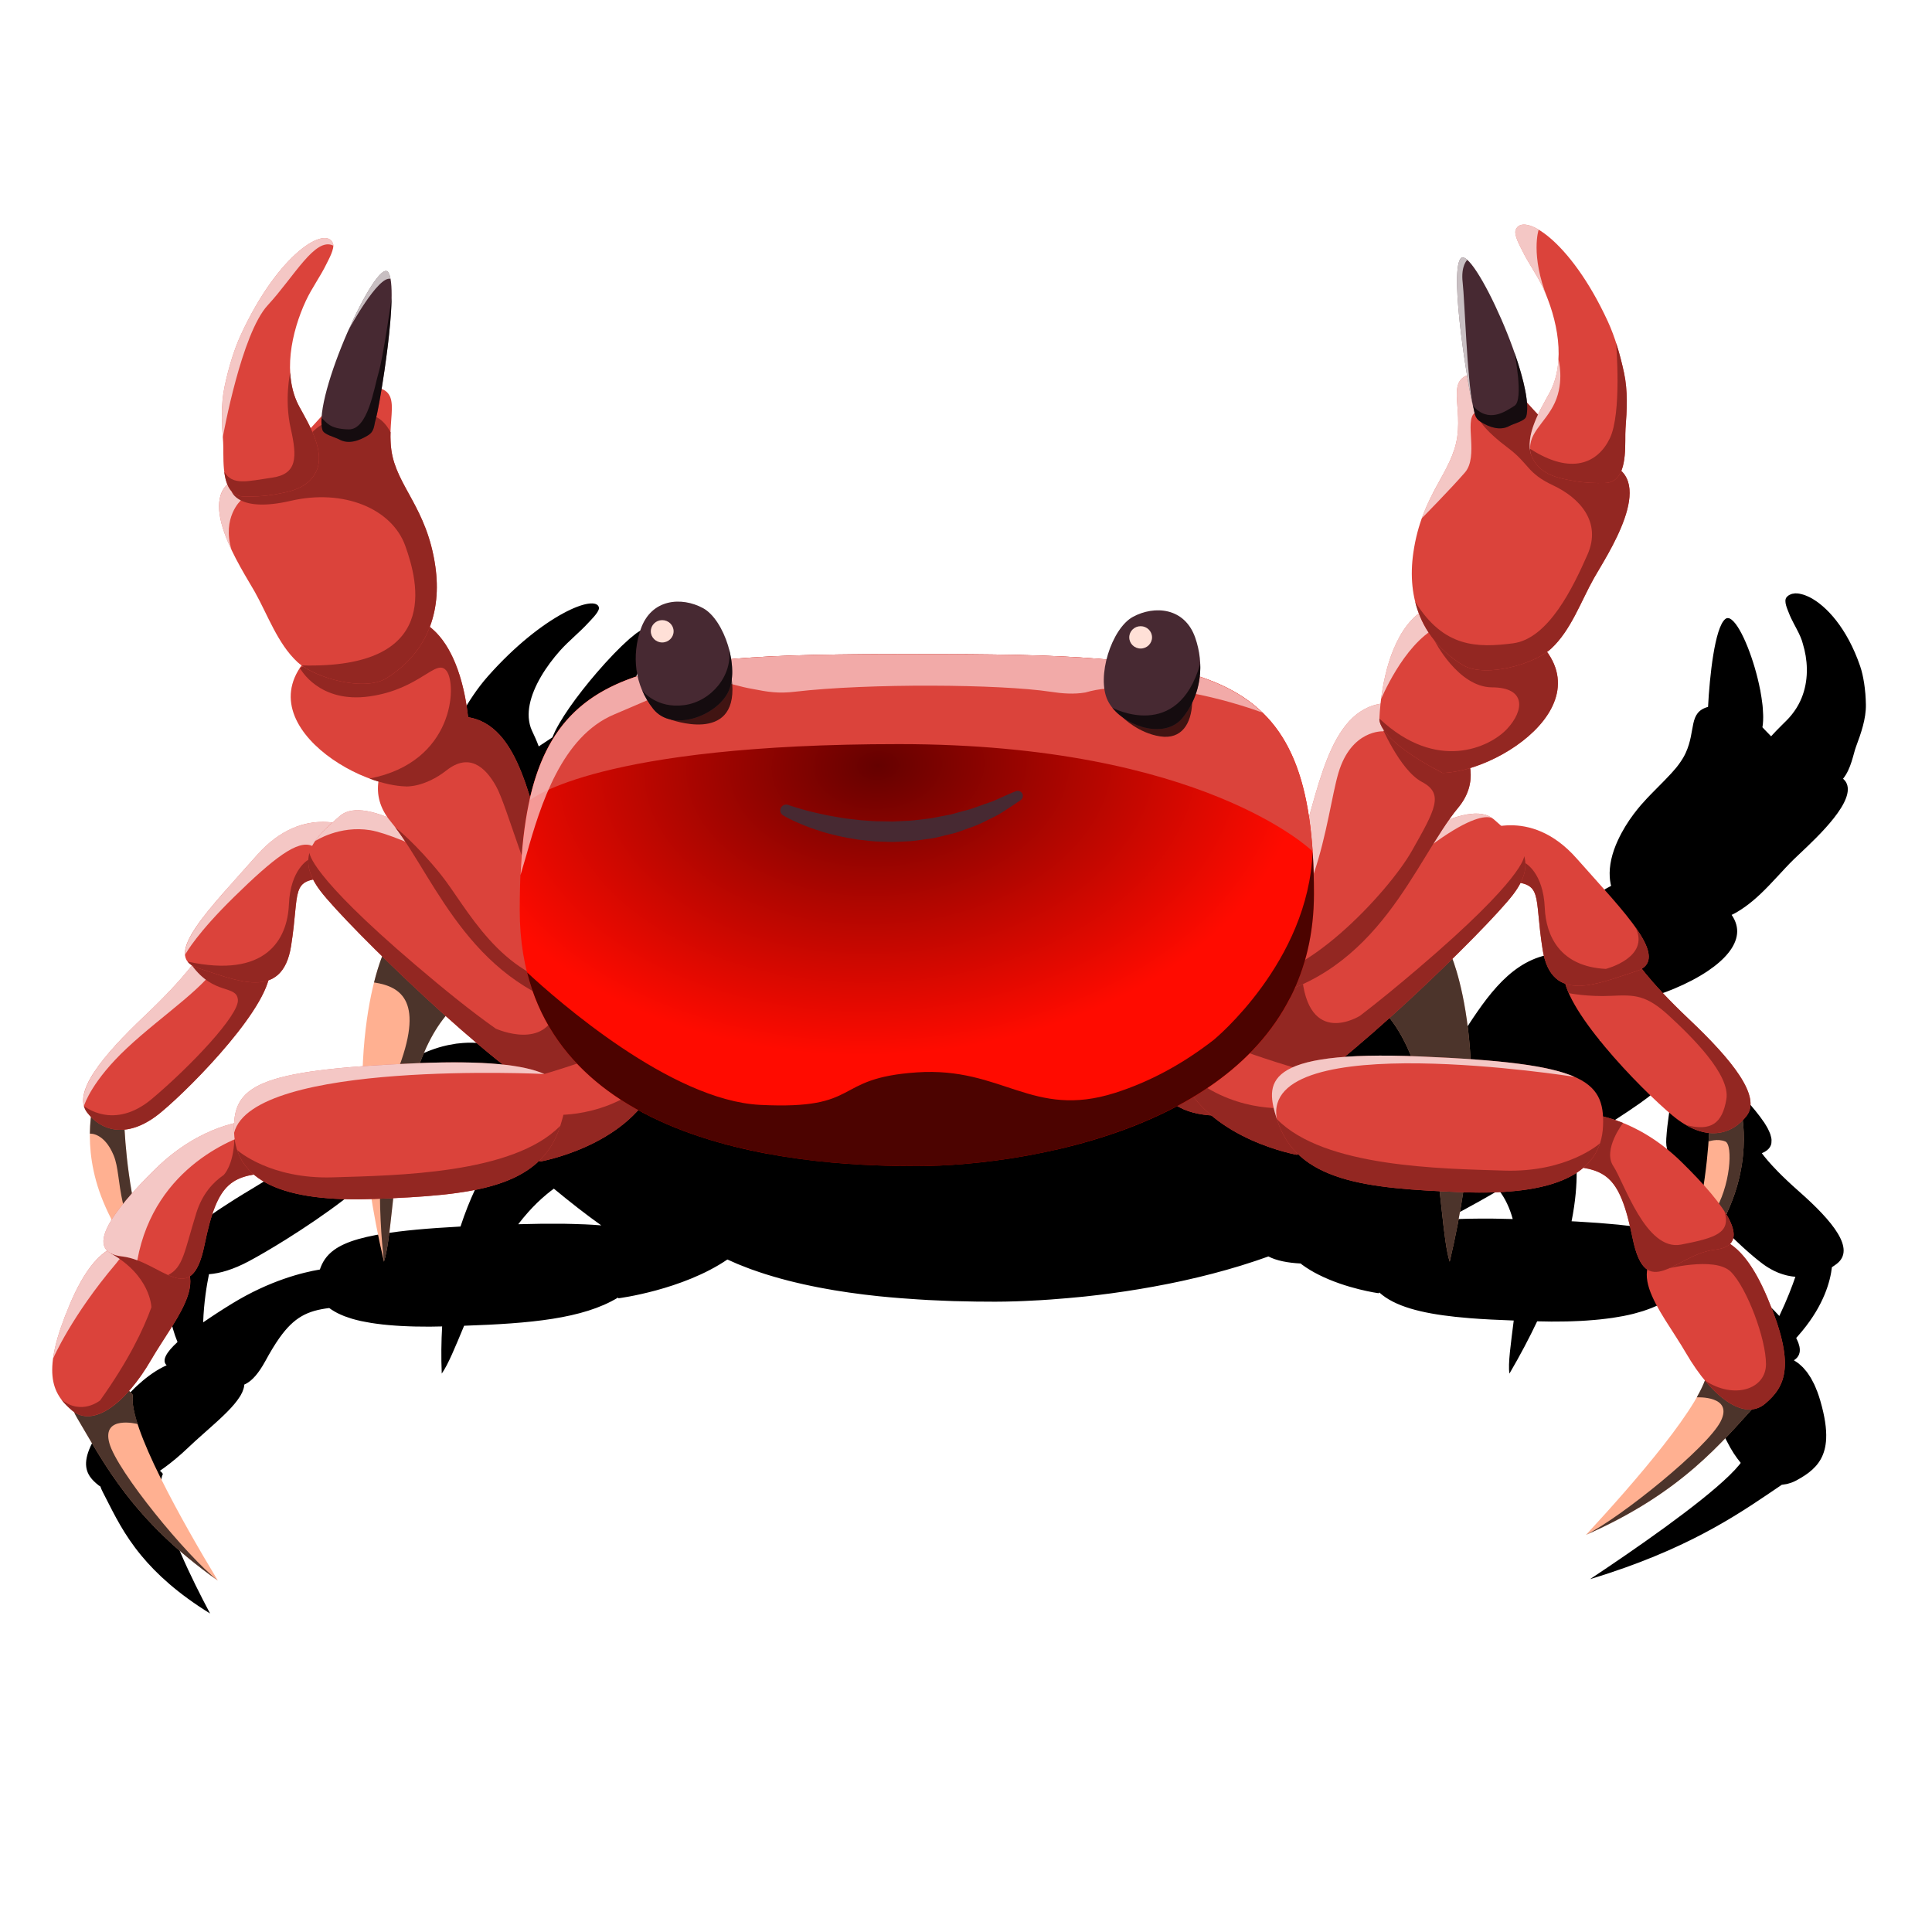 <?xml version="1.0" encoding="UTF-8" standalone="no"?>
<!-- Created with Inkscape (http://www.inkscape.org/) -->

<svg
   xmlns:dc="http://purl.org/dc/elements/1.1/"
   xmlns:cc="http://creativecommons.org/ns#"
   xmlns:rdf="http://www.w3.org/1999/02/22-rdf-syntax-ns#"
   xmlns:svg="http://www.w3.org/2000/svg"
   xmlns="http://www.w3.org/2000/svg"
   xmlns:xlink="http://www.w3.org/1999/xlink"
   xmlns:sodipodi="http://sodipodi.sourceforge.net/DTD/sodipodi-0.dtd"
   xmlns:inkscape="http://www.inkscape.org/namespaces/inkscape"
   version="1.1"
   id="svg2"
   width="255"
   height="255"
   viewBox="0 0 255 255"
   sodipodi:docname="gambas3.svg"
   inkscape:version="0.48.0 r9654">
  <defs
     id="defs6">
    <linearGradient
       inkscape:collect="always"
       id="linearGradient1928">
      <stop
         id="stop1924"
         stop-color="#650100"
         stop-opacity="1" />
      <stop
         offset="1"
         id="stop1926"
         stop-color="#ff0b00"
         stop-opacity="1" />
    </linearGradient>
    <clipPath
       clipPathUnits="userSpaceOnUse"
       id="clipPath18">
      <path
         d="M 0,566 H 800 V 0 H 0 Z"
         id="path16"
         inkscape:connector-curvature="0" />
    </clipPath>
    <clipPath
       clipPathUnits="userSpaceOnUse"
       id="clipPath30">
      <path
         d="m 531.477,267.824 h 29.486 V 176.02 h -29.486 z"
         id="path28"
         inkscape:connector-curvature="0" />
    </clipPath>
    <clipPath
       clipPathUnits="userSpaceOnUse"
       id="clipPath50">
      <path
         d="M 629.825,223.34 H 640.07 V 189.594 H 629.825 Z"
         id="path48"
         inkscape:connector-curvature="0" />
    </clipPath>
    <clipPath
       clipPathUnits="userSpaceOnUse"
       id="clipPath86">
      <path
         d="m 508.761,308.852 h 58.285 v -47.473 h -58.285 z"
         id="path84"
         inkscape:connector-curvature="0" />
    </clipPath>
    <clipPath
       clipPathUnits="userSpaceOnUse"
       id="clipPath110">
      <path
         d="m 594.222,147.212 h 53.015 V 95.037 h -53.015 z"
         id="path108"
         inkscape:connector-curvature="0" />
    </clipPath>
    <clipPath
       clipPathUnits="userSpaceOnUse"
       id="clipPath158">
      <path
         d="m 503.049,237.114 h 87.887 v -18.793 h -87.887 z"
         id="path156"
         inkscape:connector-curvature="0" />
    </clipPath>
    <clipPath
       clipPathUnits="userSpaceOnUse"
       id="clipPath178">
      <path
         d="m 242.32,267.824 h 26.07 V 176.02 h -26.07 z"
         id="path176"
         inkscape:connector-curvature="0" />
    </clipPath>
    <clipPath
       clipPathUnits="userSpaceOnUse"
       id="clipPath198">
      <path
         d="m 159.809,224.34 h 21.495 v -57.022 h -21.495 z"
         id="path196"
         inkscape:connector-curvature="0" />
    </clipPath>
    <clipPath
       clipPathUnits="userSpaceOnUse"
       id="clipPath218">
      <path
         d="m 157.887,266.943 h 39.997 v -44.759 h -39.997 z"
         id="path216"
         inkscape:connector-curvature="0" />
    </clipPath>
    <clipPath
       clipPathUnits="userSpaceOnUse"
       id="clipPath246">
      <path
         d="m 187.453,306.395 h 45.196 v -39.379 h -45.196 z"
         id="path244"
         inkscape:connector-curvature="0" />
    </clipPath>
    <clipPath
       clipPathUnits="userSpaceOnUse"
       id="clipPath266">
      <path
         d="m 457.373,274.287 h 41.684 v -20.336 h -41.684 z"
         id="path264"
         inkscape:connector-curvature="0" />
    </clipPath>
    <clipPath
       clipPathUnits="userSpaceOnUse"
       id="clipPath294">
      <path
         d="m 494.806,341.621 h 47.245 v -75.242 h -47.245 z"
         id="path292"
         inkscape:connector-curvature="0" />
    </clipPath>
    <clipPath
       clipPathUnits="userSpaceOnUse"
       id="clipPath318">
      <path
         d="m 534.734,371.298 h 19.863 v -28.481 h -19.863 z"
         id="path316"
         inkscape:connector-curvature="0" />
    </clipPath>
    <clipPath
       clipPathUnits="userSpaceOnUse"
       id="clipPath342">
      <path
         d="m 546.564,439.458 h 21.388 v -43.036 h -21.388 z"
         id="path340"
         inkscape:connector-curvature="0" />
    </clipPath>
    <clipPath
       clipPathUnits="userSpaceOnUse"
       id="clipPath366">
      <path
         d="m 556.781,473.735 h 4.818 v -44.752 h -4.818 z"
         id="path364"
         inkscape:connector-curvature="0" />
    </clipPath>
    <clipPath
       clipPathUnits="userSpaceOnUse"
       id="clipPath386">
      <path
         d="m 561.407,445.506 h 15.76 v -22.442 h -15.76 z"
         id="path384"
         inkscape:connector-curvature="0" />
    </clipPath>
    <clipPath
       clipPathUnits="userSpaceOnUse"
       id="clipPath402">
      <path
         d="m 577.875,443.525 h 8.91 V 415.1 h -8.91 z"
         id="path400"
         inkscape:connector-curvature="0" />
    </clipPath>
    <clipPath
       clipPathUnits="userSpaceOnUse"
       id="clipPath422">
      <path
         d="m 573.71,483.478 h 9.313 V 461.67 h -9.313 z"
         id="path420"
         inkscape:connector-curvature="0" />
    </clipPath>
    <clipPath
       clipPathUnits="userSpaceOnUse"
       id="clipPath442">
      <path
         d="m 225.222,309.862 h 59.24 v -27.916 h -59.24 z"
         id="path440"
         inkscape:connector-curvature="0" />
    </clipPath>
    <clipPath
       clipPathUnits="userSpaceOnUse"
       id="clipPath462">
      <path
         d="m 154.126,141.667 h 42.848 V 81.481 h -42.848 z"
         id="path460"
         inkscape:connector-curvature="0" />
    </clipPath>
    <clipPath
       clipPathUnits="userSpaceOnUse"
       id="clipPath486">
      <path
         d="m 149.118,181.103 h 20.441 V 147.28 h -20.441 z"
         id="path484"
         inkscape:connector-curvature="0" />
    </clipPath>
    <clipPath
       clipPathUnits="userSpaceOnUse"
       id="clipPath522">
      <path
         d="m 163.747,217.705 h 44.31 v -41.266 h -44.31 z"
         id="path520"
         inkscape:connector-curvature="0" />
    </clipPath>
    <clipPath
       clipPathUnits="userSpaceOnUse"
       id="clipPath550">
      <path
         d="m 305.155,270.287 h 41.686 v -20.336 h -41.686 z"
         id="path548"
         inkscape:connector-curvature="0" />
    </clipPath>
    <clipPath
       clipPathUnits="userSpaceOnUse"
       id="clipPath586">
      <path
         d="m 197.317,407.143 h 6.331 v -20.079 h -6.331 z"
         id="path584"
         inkscape:connector-curvature="0" />
    </clipPath>
    <clipPath
       clipPathUnits="userSpaceOnUse"
       id="clipPath614">
      <path
         d="m 198.144,479.483 h 32.359 v -59.04 h -32.359 z"
         id="path612"
         inkscape:connector-curvature="0" />
    </clipPath>
    <clipPath
       clipPathUnits="userSpaceOnUse"
       id="clipPath638">
      <path
         d="m 234.904,469.736 h 12.208 v -17.531 h -12.208 z"
         id="path636"
         inkscape:connector-curvature="0" />
    </clipPath>
    <clipPath
       clipPathUnits="userSpaceOnUse"
       id="clipPath654">
      <path
         d="m 227.046,461.721 h 20.376 v -42.657 h -20.376 z"
         id="path652"
         inkscape:connector-curvature="0" />
    </clipPath>
    <clipPath
       clipPathUnits="userSpaceOnUse"
       id="clipPath690">
      <path
         d="M 284.858,356.153 H 500.276 V 290.638 H 284.858 Z"
         id="path688"
         inkscape:connector-curvature="0" />
    </clipPath>
    <clipPath
       clipPathUnits="userSpaceOnUse"
       id="clipPath706">
      <path
         d="m 328.227,353.293 h 18.165 v -18.02 h -18.165 z"
         id="path704"
         inkscape:connector-curvature="0" />
    </clipPath>
    <clipPath
       clipPathUnits="userSpaceOnUse"
       id="clipPath726">
      <path
         d="m 320.2,357.796 h 26.119 V 336.484 H 320.2 Z"
         id="path724"
         inkscape:connector-curvature="0" />
    </clipPath>
    <clipPath
       clipPathUnits="userSpaceOnUse"
       id="clipPath746">
      <path
         d="m 459.799,343.507 h 20.078 v -11.888 h -20.078 z"
         id="path744"
         inkscape:connector-curvature="0" />
    </clipPath>
    <clipPath
       clipPathUnits="userSpaceOnUse"
       id="clipPath770">
      <path
         d="m 456.695,353.279 h 25.542 v -19.371 h -25.542 z"
         id="path768"
         inkscape:connector-curvature="0" />
    </clipPath>
    <clipPath
       clipPathUnits="userSpaceOnUse"
       id="clipPath786">
      <path
         d="M 286.758,297.67 H 515.242 V 204.358 H 286.758 Z"
         id="path784"
         inkscape:connector-curvature="0" />
    </clipPath>
    <clipPath
       clipPathUnits="userSpaceOnUse"
       id="clipPath802">
      <path
         d="M 201.654,235.114 H 291.77 V 214.225 H 201.654 Z"
         id="path800"
         inkscape:connector-curvature="0" />
    </clipPath>
    <radialGradient
       inkscape:collect="always"
       xlink:href="#linearGradient1928"
       id="radialGradient1930"
       cx="388.47"
       cy="345.44"
       fx="388.47"
       fy="345.44"
       r="115.31"
       gradientTransform="matrix(1.071,0.051,-0.034,0.743,-15.664,46.641)"
       gradientUnits="userSpaceOnUse" />
    <filter
       inkscape:collect="always"
       id="filter4078">
      <feGaussianBlur
         inkscape:collect="always"
         stdDeviation="0.793"
         id="feGaussianBlur4080" />
    </filter>
  </defs>
  <sodipodi:namedview
     pagecolor="#0011ff"
     bordercolor="#666666"
     borderopacity="1"
     objecttolerance="10"
     gridtolerance="10"
     guidetolerance="10"
     inkscape:pageopacity="0"
     inkscape:pageshadow="2"
     inkscape:window-width="1920"
     inkscape:window-height="1056"
     id="namedview4"
     showgrid="false"
     inkscape:zoom="3.454902"
     inkscape:cx="127.5"
     inkscape:cy="127.5"
     inkscape:window-x="-4"
     inkscape:window-y="1"
     inkscape:window-maximized="1"
     inkscape:current-layer="g10"
     inkscape:snap-to-guides="false"
     inkscape:snap-grids="false"
     inkscape:snap-others="false"
     inkscape:object-nodes="false"
     inkscape:snap-nodes="false"
     inkscape:snap-global="false" />
  <g
     id="g10"
     inkscape:groupmode="layer"
     inkscape:label="cartoon-crab-vector-illustration"
     transform="matrix(1.333,0,0,-1.333,0,255)">
    <path
       d="m 191.34,144.589 c -0.03,-8.4e-4 -0.055,-0.012 -0.084,-0.015 -0.084,-0.008 -0.165,-0.021 -0.241,-0.042 -0.038,-0.011 -0.073,-0.024 -0.109,-0.038 -0.069,-0.027 -0.134,-0.06 -0.195,-0.1 -0.032,-0.021 -0.064,-0.04 -0.093,-0.064 -0.081,-0.067 -0.156,-0.142 -0.218,-0.234 -0.313,-0.468 0.123,-1.481 0.248,-1.867 0.283,-0.865 0.721,-1.667 1.072,-2.503 0.117,-0.279 0.223,-0.562 0.312,-0.852 0.042,-0.137 0.072,-0.285 0.11,-0.427 0.49,-1.843 0.627,-4.065 -0.009,-6.149 -0.159,-0.522 -0.368,-1.033 -0.63,-1.528 -0.029,-0.054 -0.06,-0.108 -0.09,-0.162 -0.102,-0.184 -0.214,-0.365 -0.333,-0.544 -0.041,-0.062 -0.082,-0.124 -0.125,-0.185 -0.158,-0.224 -0.324,-0.444 -0.509,-0.656 -0.334,-0.383 -0.734,-0.829 -1.138,-1.307 -0.062,-0.073 -0.121,-0.148 -0.183,-0.223 -0.118,-0.143 -0.236,-0.283 -0.351,-0.43 -0.23,0.273 -0.462,0.534 -0.675,0.795 -0.083,0.101 -0.164,0.201 -0.245,0.3 0.007,0.051 0.013,0.104 0.02,0.157 0.007,0.063 0.018,0.12 0.025,0.185 0.026,0.28 0.037,0.579 0.037,0.894 -1e-5,0.091 -0.003,0.187 -0.005,0.281 -0.005,0.242 -0.017,0.49 -0.035,0.746 -0.008,0.119 -0.015,0.237 -0.026,0.359 -0.01,0.113 -0.026,0.231 -0.038,0.347 -0.046,0.441 -0.108,0.892 -0.182,1.354 -0.013,0.078 -0.018,0.15 -0.031,0.228 0,-5e-5 -8.7e-4,-0.033 -10e-4,-0.035 -0.606,3.599 -1.962,7.54 -2.998,8.494 6e-5,4e-5 0.004,0.003 0.004,0.003 -0.006,0.005 -0.011,0.008 -0.016,0.012 -0.059,0.054 -0.117,0.099 -0.174,0.132 -8.6e-4,5.6e-4 -0.002,6.9e-4 -0.003,8.4e-4 -0.061,0.035 -0.121,0.059 -0.178,0.069 0,0 -0.001,0 -0.001,0 -0.051,0.008 -0.1,0.003 -0.147,-0.009 -0.006,-0.002 -0.016,-3.6e-4 -0.023,-0.003 -0.054,-0.017 -0.108,-0.048 -0.157,-0.094 -1.127,-1.041 -1.666,-7.02 -1.829,-10.651 -2.1,-0.667 -1.263,-2.822 -2.367,-5.578 -0.076,-0.19 -0.161,-0.375 -0.253,-0.557 -0.025,-0.05 -0.053,-0.099 -0.079,-0.149 -0.056,-0.106 -0.115,-0.21 -0.176,-0.314 -0.151,-0.259 -0.312,-0.513 -0.489,-0.762 -0.017,-0.024 -0.035,-0.047 -0.052,-0.07 -0.15,-0.209 -0.311,-0.415 -0.476,-0.622 -0.219,-0.275 -0.445,-0.549 -0.684,-0.826 -0.038,-0.044 -0.075,-0.087 -0.113,-0.132 -0.418,-0.482 -0.86,-0.989 -1.308,-1.517 -0.156,-0.183 -0.305,-0.358 -0.462,-0.55 -0.204,-0.249 -0.405,-0.5 -0.607,-0.768 -0.018,-0.024 -0.037,-0.045 -0.054,-0.069 -0.24,-0.321 -0.477,-0.659 -0.711,-1.012 -0.021,-0.032 -0.043,-0.058 -0.064,-0.09 0,0 0.009,0.008 0.009,0.008 -0.6,-0.917 -1.169,-1.948 -1.661,-3.161 -0.637,-1.574 -0.936,-3.079 -0.863,-4.465 0.014,-0.261 0.045,-0.516 0.086,-0.768 0.015,-0.091 0.036,-0.18 0.054,-0.27 0.001,-0.007 0.003,-0.014 0.004,-0.021 -0.012,-0.007 -0.023,-0.014 -0.034,-0.021 -0.146,-0.085 -0.289,-0.172 -0.429,-0.265 -0.096,-0.064 -0.19,-0.129 -0.284,-0.196 -0.125,-0.089 -0.246,-0.182 -0.366,-0.277 -0.087,-0.069 -0.174,-0.137 -0.259,-0.208 -0.122,-0.103 -0.24,-0.211 -0.357,-0.319 -0.083,-0.077 -0.166,-0.153 -0.247,-0.232 -0.129,-0.127 -0.254,-0.257 -0.377,-0.39 -0.052,-0.056 -0.106,-0.11 -0.157,-0.166 -0.179,-0.2 -0.352,-0.404 -0.517,-0.612 -0.011,-0.015 -0.021,-0.03 -0.033,-0.044 -0.151,-0.192 -0.297,-0.387 -0.437,-0.583 -0.052,-0.073 -0.101,-0.146 -0.152,-0.22 -0.089,-0.129 -0.175,-0.258 -0.259,-0.387 -0.222,-0.342 -0.428,-0.685 -0.619,-1.026 -0.043,-0.076 -0.084,-0.151 -0.126,-0.227 -0.105,-0.194 -0.193,-0.377 -0.288,-0.566 -0.128,-0.254 -0.252,-0.5 -0.362,-0.742 -0.076,-0.166 -0.143,-0.319 -0.212,-0.477 -0.097,-0.226 -0.187,-0.437 -0.268,-0.642 -0.026,-0.066 -0.061,-0.144 -0.086,-0.207 0.003,0.004 0.01,0.011 0.013,0.015 -0.057,-0.149 -0.124,-0.309 -0.173,-0.444 -0.019,-0.002 -0.039,-0.008 -0.058,-0.011 -0.269,-0.037 -0.538,-0.086 -0.803,-0.155 -4.157,-1.094 -6.656,-5.676 -9.178,-10.152 0.053,0.839 0.057,1.622 0.024,2.369 -0.003,0.069 -0.002,0.142 -0.006,0.21 -0.019,0.332 -0.051,0.65 -0.087,0.964 -0.01,0.087 -0.017,0.178 -0.028,0.264 -0.04,0.295 -0.093,0.577 -0.149,0.857 -0.02,0.098 -0.035,0.2 -0.057,0.296 -0.058,0.258 -0.128,0.506 -0.201,0.751 -0.032,0.108 -0.062,0.218 -0.097,0.324 -0.076,0.229 -0.163,0.451 -0.253,0.668 -0.045,0.109 -0.091,0.219 -0.139,0.326 -0.094,0.206 -0.196,0.405 -0.303,0.601 -0.059,0.107 -0.118,0.213 -0.181,0.317 -0.111,0.184 -0.228,0.362 -0.352,0.536 -0.073,0.103 -0.149,0.205 -0.226,0.305 -0.128,0.166 -0.261,0.328 -0.402,0.485 -0.089,0.1 -0.183,0.196 -0.278,0.292 -0.144,0.147 -0.29,0.292 -0.446,0.43 -0.102,0.091 -0.211,0.178 -0.318,0.265 -0.169,0.138 -0.339,0.276 -0.52,0.406 -0.093,0.067 -0.192,0.129 -0.288,0.194 -0.209,0.14 -0.42,0.28 -0.645,0.411 -0.08,0.046 -0.166,0.089 -0.248,0.134 -0.051,0.028 -0.102,0.055 -0.153,0.083 -0.033,0.017 -0.065,0.035 -0.098,0.052 -0.17,0.089 -0.336,0.181 -0.514,0.265 -0.064,0.03 -0.135,0.058 -0.2,0.088 -0.415,0.19 -0.852,0.367 -1.31,0.533 -0.029,0.011 -0.059,0.021 -0.088,0.031 -0.322,0.115 -0.65,0.226 -0.994,0.33 0.083,0.224 0.154,0.448 0.214,0.672 0.023,0.087 0.042,0.173 0.062,0.26 0.019,0.082 0.043,0.165 0.059,0.247 -0.007,-0.012 -0.013,-0.022 -0.02,-0.033 0.159,0.815 0.185,1.625 0.058,2.4 -0.458,2.775 -3.624,2.972 -6.15,1.915 -1.395,-0.584 -2.84,-2.196 -3.732,-3.889 -0.243,0.019 -0.495,0.036 -0.743,0.054 -0.244,0.018 -0.493,0.034 -0.742,0.051 0,0 -0.001,0 -0.001,0 -0.059,0.004 -0.115,0.009 -0.174,0.012 -1.029,0.066 -2.111,0.118 -3.226,0.163 -0.349,0.014 -0.711,0.026 -1.069,0.038 -0.823,0.028 -1.669,0.053 -2.537,0.073 -0.334,0.008 -0.66,0.017 -1.001,0.023 -0.137,0.002 -0.269,0.006 -0.407,0.009 -1.208,0.021 -2.481,0.035 -3.774,0.046 -0.28,0.002 -0.545,0.006 -0.829,0.008 -1.76,0.011 -3.589,0.016 -5.504,0.016 -1.742,0 -3.41,-0.004 -5.027,-0.012 -0.156,-8e-4 -0.324,-0.002 -0.48,-0.002 -0.425,-0.002 -0.817,-0.009 -1.233,-0.012 -1.058,-0.009 -2.106,-0.019 -3.11,-0.036 -0.248,-0.004 -0.509,-0.007 -0.754,-0.011 -0.427,-0.008 -0.83,-0.021 -1.248,-0.031 -0.807,-0.019 -1.602,-0.042 -2.373,-0.068 -0.383,-0.013 -0.783,-0.023 -1.158,-0.038 -0.496,-0.02 -0.986,-0.041 -1.467,-0.065 -0.092,-0.004 -0.189,-0.009 -0.28,-0.014 -0.062,-0.003 -0.123,-0.007 -0.185,-0.01 -0.514,-0.027 -1.018,-0.059 -1.516,-0.091 -0.228,-0.015 -0.457,-0.03 -0.682,-0.046 -0.097,-0.007 -0.198,-0.013 -0.295,-0.02 0.007,0.129 0.007,0.259 0.007,0.388 0,0.018 10e-4,0.035 8.9e-4,0.053 -0.015,1.805 -0.704,3.585 -1.891,4.205 -2.024,1.057 -5.284,0.859 -7.06,-1.916 -0.879,-1.373 -1.359,-2.854 -1.335,-4.282 -0.38,-0.1 -0.756,-0.204 -1.121,-0.314 -0.025,-0.008 -0.048,-0.016 -0.073,-0.023 -0.649,-0.198 -1.274,-0.414 -1.878,-0.647 -0.044,-0.017 -0.09,-0.033 -0.134,-0.051 -0.339,-0.133 -0.67,-0.273 -0.996,-0.418 -0.058,-0.026 -0.115,-0.052 -0.172,-0.078 -0.333,-0.152 -0.661,-0.309 -0.98,-0.474 -0.004,-0.002 -0.008,-0.004 -0.012,-0.006 -1.376,-0.712 -2.622,-1.553 -3.754,-2.539 -0.016,-0.014 -0.032,-0.028 -0.048,-0.042 -0.277,-0.243 -0.547,-0.495 -0.811,-0.756 -0.007,-0.007 -0.013,-0.013 -0.019,-0.02 -1.071,-1.064 -2.035,-2.283 -2.907,-3.676 -0.007,-0.012 -0.016,-0.023 -0.023,-0.035 -0.209,-0.335 -0.411,-0.683 -0.61,-1.038 -0.022,-0.039 -0.043,-0.077 -0.064,-0.116 -0.005,-0.009 -0.01,-0.019 -0.016,-0.028 -0.021,-0.038 -0.043,-0.075 -0.064,-0.113 -0.124,-0.228 -0.248,-0.456 -0.368,-0.692 -0.096,0.78 -0.214,1.539 -0.374,2.253 0,0 2e-4,8.42e-4 2e-4,8.42e-4 -0.531,2.36 -1.522,4.242 -3.683,4.892 0,0 -0.001,0 -0.001,0 -0.149,0.045 -0.303,0.082 -0.461,0.113 -0.104,0.021 -0.213,0.034 -0.321,0.049 0.003,0.028 0.006,0.059 0.009,0.088 0.005,0.041 0.006,0.084 0.011,0.126 0.038,0.374 0.064,0.801 0.079,1.259 0.004,0.128 0.01,0.244 0.012,0.376 0.001,0.122 8.05e-4,0.242 -5.92e-4,0.367 -0.003,0.243 -0.013,0.487 -0.028,0.739 -0.007,0.115 -0.013,0.227 -0.023,0.343 -0.026,0.299 -0.064,0.598 -0.113,0.899 -0.059,0.362 -0.131,0.721 -0.23,1.074 -0.009,0.031 -0.017,0.062 -0.026,0.092 -0.083,0.283 -0.179,0.56 -0.293,0.827 -0.01,0.023 -0.021,0.044 -0.031,0.067 -0.107,0.245 -0.231,0.481 -0.368,0.708 -0.025,0.041 -0.047,0.083 -0.073,0.123 -0.048,0.075 -0.101,0.147 -0.153,0.22 -0.05,0.069 -0.101,0.137 -0.154,0.203 -0.058,0.072 -0.116,0.144 -0.178,0.213 -0.067,0.074 -0.138,0.144 -0.21,0.215 -0.052,0.051 -0.101,0.104 -0.156,0.153 -0.06,0.053 -0.127,0.1 -0.19,0.15 1.134,1.668 1.767,3.54 1.906,5.526 0.378,5.374 -2.393,7.294 -2.146,10.592 0.02,0.269 0.059,0.531 0.106,0.787 0.008,0.042 0.017,0.084 0.026,0.126 0.034,0.17 0.075,0.335 0.116,0.499 0.52,2.063 1.499,3.618 0.036,4.166 0.229,0.532 0.465,1.09 0.715,1.701 0.251,0.616 0.505,1.257 0.753,1.907 0.086,0.226 0.165,0.441 0.249,0.667 0.177,0.475 0.344,0.938 0.504,1.4 0.08,0.231 0.155,0.452 0.23,0.677 0.158,0.478 0.293,0.923 0.415,1.354 0.05,0.177 0.112,0.37 0.155,0.536 0.004,0.017 0.012,0.038 0.016,0.056 -3.27e-4,-8.3e-4 -0.007,-0.016 -0.007,-0.017 0.185,0.72 0.289,1.319 0.295,1.76 0.004,-8.2e-4 0.008,8.4e-4 0.012,0 10e-4,0.052 -0.007,0.09 -0.009,0.137 -0.002,0.062 -0.002,0.128 -0.01,0.181 -0.003,0.022 -0.006,0.044 -0.01,0.064 -0.018,0.09 -0.041,0.172 -0.077,0.231 -0.027,0.044 -0.061,0.073 -0.104,0.091 0,0 -0.001,0 -0.001,0 0,0 -7.99e-4,8.5e-4 -7.99e-4,8.5e-4 -0.014,0.005 -0.032,0.002 -0.047,0.005 -0.033,0.007 -0.066,0.015 -0.106,0.01 -0.02,-0.003 -0.046,-0.014 -0.068,-0.02 -0.042,-0.01 -0.083,-0.018 -0.131,-0.038 -0.029,-0.012 -0.063,-0.033 -0.093,-0.048 -0.047,-0.024 -0.092,-0.045 -0.143,-0.076 -0.069,-0.042 -0.157,-0.117 -0.233,-0.173 -0.118,-0.085 -0.23,-0.161 -0.364,-0.275 -0.086,-0.073 -0.186,-0.173 -0.278,-0.258 -0.143,-0.131 -0.281,-0.254 -0.437,-0.409 -0.123,-0.123 -0.258,-0.271 -0.388,-0.408 -0.134,-0.141 -0.263,-0.271 -0.403,-0.425 -0.184,-0.202 -0.376,-0.427 -0.569,-0.65 -0.101,-0.117 -0.198,-0.226 -0.301,-0.348 -0.193,-0.229 -0.39,-0.474 -0.588,-0.719 -0.111,-0.137 -0.221,-0.268 -0.333,-0.409 -0.288,-0.364 -0.578,-0.74 -0.868,-1.125 -0.002,-0.003 -0.004,-0.005 -0.006,-0.008 -2.062,-2.74 -4.041,-5.873 -4.694,-7.838 -0.463,-0.357 -0.947,-0.718 -1.451,-1.1 -0.226,0.728 -0.52,1.41 -0.739,1.962 -0.083,0.21 -0.145,0.427 -0.196,0.649 -0.016,0.069 -0.028,0.14 -0.041,0.21 -0.032,0.175 -0.057,0.352 -0.071,0.533 -0.004,0.055 -0.011,0.11 -0.013,0.165 -0.025,0.499 0.01,1.015 0.101,1.541 0.386,2.237 1.731,4.641 3.221,6.552 0.906,1.162 2.055,2.202 2.978,3.355 0.271,0.338 1.006,1.156 1.124,1.669 0,0 0.001,0 0.001,0 0.016,0.073 0.021,0.14 0.009,0.199 -0.325,1.666 -5.941,-0.828 -11.748,-8.324 -1.126,-1.453 -2.074,-3.124 -2.833,-4.681 -0.098,-0.201 -0.187,-0.403 -0.271,-0.605 -0.03,-0.071 -0.055,-0.142 -0.083,-0.213 -0.049,-0.126 -0.099,-0.252 -0.144,-0.379 -0.063,-0.179 -0.109,-0.358 -0.164,-0.538 -0.07,-0.228 -0.143,-0.457 -0.201,-0.686 -0.063,-0.247 -0.114,-0.493 -0.165,-0.74 -0.032,-0.154 -0.068,-0.307 -0.096,-0.461 -0.065,-0.346 -0.124,-0.692 -0.178,-1.037 0,0 -1.99e-4,-8.4e-4 -1.99e-4,-8.4e-4 -0.024,-0.152 -0.051,-0.304 -0.073,-0.455 -0.089,-0.599 -0.429,-1.702 -0.515,-2.717 -0.001,0.003 -0.002,0.004 -0.003,0.006 -0.001,-0.002 -0.003,-0.004 -0.005,-0.006 -0.006,-0.071 -0.002,-0.137 -0.005,-0.207 -0.005,-0.099 -0.009,-0.196 -0.008,-0.291 0.002,-0.119 0.015,-0.23 0.029,-0.342 0.012,-0.1 0.02,-0.203 0.042,-0.296 -0.786,-0.538 -1.206,-1.273 -1.381,-2.106 -0.033,-0.156 -0.052,-0.318 -0.069,-0.48 -0.017,-0.176 -0.023,-0.354 -0.023,-0.535 -1.7e-4,-0.097 -0.003,-0.193 0.001,-0.291 0.009,-0.188 0.029,-0.377 0.053,-0.567 0.012,-0.094 0.018,-0.188 0.033,-0.282 0.037,-0.236 0.085,-0.472 0.139,-0.708 0.01,-0.042 0.017,-0.085 0.027,-0.127 0.467,-1.927 1.425,-3.791 1.796,-4.684 0.873,-2.096 1.304,-4.733 3.002,-6.41 0.107,-0.105 0.237,-0.209 0.379,-0.312 -0.081,-0.076 -0.155,-0.151 -0.231,-0.227 -0.003,-0.003 -0.006,-0.006 -0.009,-0.009 0,0 -2e-4,-8.5e-4 -2e-4,-8.5e-4 -4.477,-4.485 0.82,-8.955 5.876,-10.351 -0.436,-1.076 -0.437,-2.194 0.186,-3.261 -0.083,0.031 -0.166,0.061 -0.248,0.09 -0.11,0.039 -0.214,0.068 -0.321,0.102 -0.216,0.07 -0.433,0.14 -0.64,0.194 -0.132,0.034 -0.255,0.055 -0.383,0.083 -0.17,0.036 -0.344,0.078 -0.507,0.102 -0.145,0.022 -0.28,0.026 -0.419,0.038 -0.148,0.013 -0.3,0.033 -0.442,0.035 -0.037,4.67e-4 -0.072,-9.26e-4 -0.109,-0.001 -0.091,-8.14e-4 -0.182,-0.002 -0.27,-0.007 -0.055,-0.004 -0.108,-0.011 -0.162,-0.016 -0.071,-0.007 -0.142,-0.012 -0.21,-0.022 -0.053,-0.008 -0.105,-0.021 -0.157,-0.031 -0.068,-0.013 -0.137,-0.023 -0.203,-0.039 -0.062,-0.015 -0.12,-0.036 -0.18,-0.054 -0.05,-0.015 -0.102,-0.028 -0.151,-0.046 -0.092,-0.033 -0.181,-0.073 -0.269,-0.113 -0.016,-0.007 -0.035,-0.013 -0.05,-0.021 -0.002,-0.001 -0.004,-0.001 -0.007,-0.002 -0.102,-0.05 -0.202,-0.105 -0.297,-0.165 -0.323,-0.204 -0.637,-0.404 -0.943,-0.604 -0.232,0.026 -0.477,0.044 -0.739,0.052 -0.036,0.001 -0.068,0.004 -0.104,0.005 -0.3,0.005 -0.618,-0.006 -0.953,-0.035 -0.221,-0.018 -0.448,-0.043 -0.684,-0.079 -0.046,-0.007 -0.093,-0.018 -0.139,-0.026 -0.218,-0.037 -0.443,-0.082 -0.672,-0.136 -0.07,-0.017 -0.14,-0.032 -0.211,-0.051 -0.273,-0.07 -0.551,-0.151 -0.838,-0.249 -0.048,-0.017 -0.099,-0.037 -0.148,-0.054 -0.249,-0.088 -0.503,-0.189 -0.761,-0.301 -0.08,-0.034 -0.159,-0.069 -0.239,-0.106 -0.312,-0.142 -0.628,-0.297 -0.952,-0.476 -0.006,-0.003 -0.012,-0.007 -0.017,-0.01 -0.313,-0.173 -0.631,-0.371 -0.953,-0.582 -0.086,-0.056 -0.172,-0.112 -0.259,-0.171 -0.335,-0.229 -0.673,-0.471 -1.019,-0.744 -1.334,-1.055 -2.656,-2.078 -3.891,-3.055 -0.306,-0.242 -0.62,-0.493 -0.913,-0.728 -0.317,-0.255 -0.613,-0.501 -0.91,-0.746 -3.117,-2.576 -5.079,-4.636 -3.597,-5.53 -0.794,-0.701 -2.053,-1.745 -4.231,-3.302 -0.566,-0.405 -1.186,-0.837 -1.864,-1.3 -0.639,-0.435 -1.253,-0.865 -1.844,-1.287 -0.237,-0.17 -0.453,-0.334 -0.682,-0.502 -0.341,-0.25 -0.684,-0.501 -1.003,-0.745 -0.253,-0.193 -0.482,-0.379 -0.72,-0.568 -0.265,-0.211 -0.53,-0.422 -0.775,-0.628 -0.373,-0.313 -0.733,-0.623 -1.052,-0.92 -0.026,-0.024 -0.05,-0.048 -0.076,-0.073 -1.094,-1.028 -1.841,-1.956 -2.123,-2.741 -8.61e-4,-0.002 -0.002,-0.005 -0.003,-0.007 -0.136,-0.381 -0.163,-0.73 -0.062,-1.038 0.029,-0.101 0.071,-0.198 0.13,-0.29 0.095,-0.146 0.203,-0.281 0.318,-0.411 -0.014,-0.037 -0.028,-0.086 -0.041,-0.125 -0.091,-0.25 -0.181,-0.514 -0.268,-0.808 -0.058,-0.193 -0.113,-0.386 -0.165,-0.597 -4.24e-4,-0.002 -7.31e-4,-0.003 -0.001,-0.005 -0.413,-1.654 -0.639,-3.821 -0.053,-6.203 0.142,-0.579 0.312,-1.126 0.496,-1.649 -1.191,-1.244 -1.695,-2.239 -1.15,-2.818 -0.473,-0.238 -0.962,-0.553 -1.466,-0.943 -0.056,-0.043 -0.114,-0.093 -0.171,-0.138 -0.201,-0.162 -0.404,-0.334 -0.611,-0.523 -0.084,-0.077 -0.169,-0.158 -0.255,-0.239 -0.194,-0.186 -0.392,-0.386 -0.591,-0.596 -0.083,-0.087 -0.165,-0.172 -0.249,-0.264 -0.21,-0.23 -0.422,-0.479 -0.638,-0.737 -0.084,-0.101 -0.166,-0.195 -0.252,-0.301 -0.293,-0.363 -0.592,-0.746 -0.898,-1.165 -0.337,-0.462 -0.635,-0.891 -0.916,-1.307 -0.088,-0.131 -0.171,-0.257 -0.254,-0.384 -0.201,-0.306 -0.386,-0.601 -0.557,-0.883 -0.057,-0.095 -0.119,-0.193 -0.173,-0.285 -0.439,-0.748 -0.768,-1.408 -1.007,-1.999 -0.01,-0.025 -0.027,-0.055 -0.037,-0.08 1.19e-4,1.64e-4 0.01,0.012 0.01,0.012 -0.809,-2.045 -0.494,-3.235 0.333,-4.185 0.153,-0.177 0.322,-0.347 0.507,-0.512 0.014,-0.013 0.025,-0.027 0.039,-0.039 0,0 0.001,0 0.001,0 0.052,-0.046 0.112,-0.079 0.168,-0.118 0.059,-0.205 0.137,-0.423 0.244,-0.656 0.9,-1.965 1.798,-4.274 3.444,-6.78 0.206,-0.313 0.423,-0.629 0.654,-0.948 1.614,-2.234 3.872,-4.604 7.276,-7.012 -1.939,4.169 -4.592,10.408 -5.118,14.291 -0.036,0.264 -0.06,0.516 -0.076,0.757 -0.002,0.029 -0.004,0.056 -0.005,0.084 -0.012,0.213 -0.016,0.418 -0.01,0.61 0.003,0.089 0.014,0.171 0.021,0.255 0.01,0.125 0.018,0.252 0.037,0.365 0.036,0.204 0.084,0.394 0.152,0.559 -0.073,0.134 -0.183,0.258 -0.312,0.377 0.338,0.267 0.68,0.552 1.023,0.858 0.004,0.004 0.009,0.008 0.013,0.012 0.208,0.186 0.417,0.377 0.626,0.577 0.218,0.208 0.437,0.425 0.655,0.647 0.012,0.012 0.023,0.024 0.035,0.036 0.222,0.227 0.443,0.462 0.664,0.703 0.464,0.508 0.958,1.016 1.456,1.522 0.318,0.324 0.633,0.645 0.947,0.966 0.244,0.249 0.489,0.499 0.723,0.745 0.011,0.012 0.021,0.023 0.032,0.035 0.323,0.34 0.632,0.676 0.92,1.006 0.004,0.004 0.007,0.008 0.01,0.012 0.558,0.641 1.023,1.261 1.348,1.851 0.031,0.057 0.063,0.114 0.092,0.17 0.063,0.125 0.12,0.249 0.169,0.371 0.017,0.044 0.029,0.087 0.044,0.131 0.098,0.276 0.168,0.547 0.175,0.805 0.078,0.039 0.156,0.083 0.234,0.133 0.022,0.014 0.043,0.031 0.065,0.046 0.063,0.043 0.126,0.088 0.188,0.139 0.039,0.032 0.078,0.068 0.117,0.102 0.038,0.034 0.077,0.07 0.115,0.107 0.146,0.142 0.291,0.309 0.438,0.501 0.025,0.033 0.052,0.068 0.077,0.102 0.146,0.198 0.292,0.421 0.441,0.672 0.181,0.306 0.365,0.648 0.552,1.041 0.532,1.12 1.02,2.044 1.494,2.809 1.561,2.518 2.97,3.302 5.275,3.626 0.079,-0.069 0.165,-0.136 0.251,-0.202 0.086,-0.066 0.179,-0.129 0.272,-0.192 0.11,-0.074 0.221,-0.148 0.342,-0.218 0.117,-0.068 0.243,-0.131 0.37,-0.195 0.12,-0.06 0.236,-0.122 0.365,-0.179 0.152,-0.067 0.319,-0.128 0.484,-0.19 0.122,-0.046 0.237,-0.095 0.366,-0.138 0.288,-0.096 0.595,-0.184 0.917,-0.265 0.148,-0.037 0.31,-0.068 0.465,-0.102 0.207,-0.046 0.415,-0.092 0.635,-0.132 0.155,-0.028 0.318,-0.053 0.479,-0.079 0.236,-0.037 0.474,-0.073 0.724,-0.105 0.186,-0.024 0.379,-0.045 0.573,-0.065 0.241,-0.025 0.487,-0.048 0.74,-0.068 0.209,-0.017 0.421,-0.032 0.638,-0.046 0.272,-0.017 0.553,-0.031 0.838,-0.042 0.203,-0.008 0.403,-0.017 0.613,-0.022 0.327,-0.008 0.668,-0.011 1.011,-0.012 0.211,-10e-4 0.416,-0.005 0.633,-0.004 0.401,0.003 0.819,0.013 1.241,0.025 -0.092,-1.798 -0.115,-3.698 -0.042,-5.715 0.671,1.078 1.436,3.239 2.369,5.798 6.938,0.276 12.572,0.826 16.294,3.412 0.021,-0.031 0.054,-0.083 0.054,-0.083 0,0 6.774,0.988 11.533,4.701 0.228,-0.122 0.462,-0.237 0.696,-0.353 0.126,-0.063 0.248,-0.129 0.375,-0.19 0.307,-0.147 0.623,-0.285 0.938,-0.423 0.169,-0.074 0.336,-0.149 0.507,-0.221 0.295,-0.123 0.594,-0.239 0.894,-0.354 0.214,-0.082 0.428,-0.164 0.645,-0.243 0.283,-0.102 0.568,-0.2 0.855,-0.296 0.218,-0.073 0.435,-0.145 0.655,-0.215 0.316,-0.1 0.633,-0.196 0.952,-0.289 0.202,-0.059 0.404,-0.115 0.607,-0.171 0.307,-0.085 0.614,-0.168 0.923,-0.247 0.258,-0.066 0.516,-0.127 0.775,-0.189 0.267,-0.064 0.534,-0.128 0.802,-0.187 0.25,-0.055 0.5,-0.106 0.751,-0.158 0.31,-0.064 0.618,-0.13 0.928,-0.189 0.218,-0.042 0.434,-0.078 0.652,-0.117 0.303,-0.054 0.606,-0.11 0.908,-0.16 0.425,-0.07 0.848,-0.134 1.27,-0.196 0.108,-0.016 0.216,-0.034 0.324,-0.049 0.526,-0.074 1.048,-0.141 1.566,-0.203 0.794,-0.095 1.561,-0.169 2.328,-0.239 0.595,-0.055 1.168,-0.099 1.741,-0.141 0.401,-0.029 0.799,-0.059 1.187,-0.083 0.618,-0.037 1.198,-0.064 1.778,-0.089 0.306,-0.013 0.618,-0.031 0.912,-0.041 0.702,-0.024 1.349,-0.038 1.971,-0.048 0.127,-0.002 0.267,-0.007 0.391,-0.009 0.744,-0.01 1.429,-0.015 2.022,-0.015 0.683,0 1.442,0.017 2.243,0.046 0.265,0.009 0.551,0.025 0.828,0.038 0.557,0.026 1.125,0.058 1.726,0.099 0.363,0.025 0.732,0.054 1.109,0.085 0.579,0.047 1.171,0.102 1.781,0.164 0.506,0.051 1.005,0.1 1.53,0.163 0.13,0.016 0.259,0.031 0.391,0.047 0.847,0.105 1.713,0.222 2.599,0.358 0.07,0.011 0.14,0.022 0.21,0.033 1.864,0.29 3.797,0.653 5.762,1.099 0.101,0.023 0.202,0.046 0.304,0.069 0.399,0.092 0.799,0.187 1.2,0.286 0.14,0.035 0.279,0.071 0.419,0.106 1.942,0.492 3.894,1.07 5.822,1.744 0.049,0.017 0.098,0.034 0.147,0.052 0.444,0.157 0.886,0.32 1.327,0.487 0.104,0.04 0.208,0.078 0.312,0.118 0.412,0.159 0.822,0.321 1.23,0.49 0.85,-0.514 2.064,-0.776 3.412,-0.855 0.055,-0.048 0.104,-0.103 0.161,-0.15 0.536,-0.449 1.117,-0.845 1.715,-1.192 2.988,-1.735 6.367,-2.259 6.367,-2.259 0,0 0.057,0.053 0.093,0.084 1.618,-1.68 4.434,-2.504 8.075,-2.95 0.495,-0.061 1.004,-0.114 1.529,-0.162 1.432,-0.131 3.001,-0.213 4.626,-0.282 -0.306,-2.842 -0.626,-5.267 -0.454,-6.432 1.15,2.249 2.116,4.357 2.935,6.335 0.505,-0.016 1,-0.026 1.48,-0.03 0.217,-0.002 0.424,0.003 0.635,0.004 0.347,0.002 0.692,0.004 1.025,0.012 0.187,0.005 0.368,0.013 0.551,0.02 0.327,0.012 0.649,0.026 0.963,0.046 0.201,0.012 0.399,0.027 0.594,0.042 0.273,0.021 0.541,0.045 0.804,0.072 0.201,0.02 0.402,0.041 0.597,0.064 0.247,0.03 0.486,0.063 0.723,0.097 0.199,0.029 0.4,0.057 0.593,0.09 0.214,0.036 0.418,0.078 0.624,0.118 0.187,0.037 0.38,0.072 0.56,0.112 0.361,0.081 0.711,0.169 1.044,0.265 0.147,0.042 0.283,0.092 0.425,0.137 0.196,0.062 0.394,0.123 0.58,0.191 0.168,0.061 0.325,0.127 0.485,0.192 0.137,0.056 0.275,0.112 0.405,0.171 0.166,0.075 0.325,0.154 0.482,0.234 0.117,0.06 0.232,0.121 0.344,0.184 0.119,0.067 0.239,0.134 0.352,0.205 0.626,-0.094 1.161,-0.226 1.609,-0.43 0,0 10e-4,0 10e-4,0 1.556,-0.71 2.101,-2.273 2.101,-6.004 -2e-4,-1.306 0.203,-2.11 0.566,-2.564 0.093,-0.116 0.196,-0.207 0.308,-0.28 -0.947,-2.118 1.101,-4.884 2.3,-7.614 0.414,-0.942 0.89,-1.776 1.408,-2.49 -0.042,-0.063 -0.077,-0.123 -0.122,-0.189 -0.125,-0.177 -0.267,-0.363 -0.422,-0.556 -0.027,-0.034 -0.052,-0.066 -0.079,-0.1 -0.182,-0.222 -0.378,-0.451 -0.593,-0.691 -3.194,-3.557 -10.021,-8.966 -14.741,-12.553 0.695,0.24 1.368,0.484 2.019,0.73 9.329,3.528 14.255,7.585 18.291,10.709 0.014,0.001 0.027,0.002 0.04,0.004 0.017,0.002 0.034,0.005 0.052,0.007 0.134,0.015 0.268,0.039 0.402,0.072 0.043,0.011 0.087,0.023 0.13,0.036 0.111,0.032 0.221,0.07 0.332,0.115 0.045,0.018 0.091,0.035 0.136,0.055 0.148,0.067 0.296,0.141 0.442,0.232 0.324,0.2 0.63,0.406 0.916,0.625 0,0 0.002,0 0.002,0 0.143,0.11 0.28,0.222 0.412,0.339 0.528,0.468 0.965,1.003 1.28,1.664 0.315,0.66 0.507,1.447 0.548,2.417 0.051,1.213 -0.136,2.714 -0.62,4.617 -0.097,0.381 -0.199,0.737 -0.308,1.072 -0.027,0.084 -0.058,0.154 -0.086,0.236 -0.081,0.234 -0.162,0.468 -0.249,0.679 -0.06,0.146 -0.124,0.272 -0.186,0.407 -0.058,0.126 -0.115,0.26 -0.175,0.377 -0.072,0.14 -0.149,0.264 -0.225,0.392 -0.059,0.1 -0.116,0.208 -0.178,0.301 -0.072,0.109 -0.148,0.203 -0.223,0.302 -0.069,0.092 -0.136,0.189 -0.206,0.273 -0.072,0.085 -0.148,0.158 -0.222,0.236 -0.08,0.083 -0.158,0.169 -0.24,0.243 -0.069,0.063 -0.142,0.115 -0.213,0.171 -0.089,0.071 -0.179,0.143 -0.271,0.205 -0.005,0.004 -0.011,0.009 -0.016,0.012 0.009,0.006 0.019,0.012 0.028,0.018 0.069,0.05 0.131,0.104 0.188,0.16 0.015,0.015 0.026,0.032 0.04,0.047 0.036,0.039 0.071,0.08 0.102,0.122 0.074,0.101 0.131,0.21 0.174,0.326 0.008,0.021 0.014,0.042 0.021,0.063 0.038,0.118 0.064,0.24 0.073,0.371 0.012,0.164 7.7e-4,0.339 -0.03,0.523 -0.009,0.057 -0.029,0.12 -0.043,0.179 -0.03,0.134 -0.066,0.27 -0.116,0.413 -0.026,0.076 -0.06,0.156 -0.092,0.234 -0.033,0.081 -0.059,0.159 -0.098,0.243 0.031,0.04 0.061,0.083 0.092,0.123 0.002,10e-4 0.003,0.001 0.005,0.002 0.18,0.235 0.36,0.474 0.537,0.719 2.319,3.216 2.979,6.045 3.148,7.737 0.177,0.13 0.351,0.265 0.515,0.411 1.989,1.766 -0.358,5.102 -4.029,8.8 -0.917,0.925 -1.656,1.734 -2.249,2.427 0,0 3.1e-4,0.001 3.1e-4,0.001 -0.845,0.989 -1.32,1.657 -1.661,2.175 0.035,0.016 0.065,0.035 0.097,0.052 0.065,0.034 0.131,0.067 0.189,0.104 0.025,0.016 0.047,0.034 0.071,0.051 0.057,0.039 0.113,0.08 0.162,0.122 0.023,0.02 0.043,0.042 0.065,0.063 0.041,0.039 0.082,0.078 0.116,0.12 0.025,0.029 0.045,0.061 0.067,0.091 0.028,0.039 0.055,0.078 0.078,0.118 0.017,0.029 0.032,0.06 0.046,0.09 0.022,0.045 0.043,0.091 0.059,0.138 0.01,0.029 0.019,0.058 0.027,0.088 0.012,0.042 0.021,0.085 0.029,0.128 0.014,0.073 0.011,0.152 0.015,0.229 0.006,0.107 0.012,0.215 6.3e-4,0.329 -0.008,0.075 -0.026,0.155 -0.041,0.233 -0.022,0.114 -0.046,0.229 -0.082,0.35 -0.027,0.087 -0.062,0.178 -0.096,0.269 -0.048,0.129 -0.099,0.259 -0.161,0.395 -0.039,0.084 -0.081,0.171 -0.125,0.258 -0.071,0.14 -0.145,0.281 -0.228,0.427 -0.025,0.044 -0.043,0.085 -0.069,0.129 0.002,-0.007 0.002,-0.014 0.004,-0.021 -1.04,1.784 -2.922,3.978 -4.752,6.295 -2.256,2.857 -5.212,3.183 -7.285,2.963 -0.212,0.2 -0.429,0.399 -0.655,0.603 -0.107,0.096 -0.232,0.175 -0.368,0.244 -0.002,0.001 -0.005,0.001 -0.006,0.002 -0.084,0.042 -0.173,0.08 -0.268,0.112 -0.003,9.26e-4 -0.006,0.002 -0.008,0.002 -0.095,0.032 -0.195,0.059 -0.3,0.081 -0.002,3.79e-4 -0.004,8.42e-4 -0.006,0.001 -0.306,0.063 -0.661,0.081 -1.053,0.064 -0.097,-0.004 -0.204,-0.018 -0.307,-0.027 -0.195,-0.017 -0.391,-0.036 -0.604,-0.07 -0.101,-0.016 -0.211,-0.042 -0.316,-0.062 -0.224,-0.043 -0.449,-0.087 -0.691,-0.147 -0.141,-0.035 -0.293,-0.08 -0.44,-0.121 -0.121,-0.033 -0.237,-0.063 -0.362,-0.1 0.405,0.381 0.807,0.745 1.205,1.077 0.175,0.145 0.337,0.292 0.488,0.439 0.038,0.037 0.07,0.075 0.107,0.112 0.108,0.11 0.215,0.22 0.311,0.33 0.041,0.048 0.076,0.096 0.115,0.144 0.082,0.101 0.165,0.201 0.237,0.302 0.041,0.058 0.076,0.116 0.115,0.174 0.06,0.09 0.119,0.18 0.171,0.27 0.039,0.068 0.073,0.135 0.108,0.203 0.042,0.08 0.083,0.16 0.119,0.24 0.032,0.071 0.06,0.142 0.087,0.213 0.031,0.081 0.061,0.162 0.087,0.243 0.021,0.065 0.039,0.13 0.057,0.195 0.022,0.084 0.043,0.168 0.06,0.252 0.013,0.069 0.025,0.137 0.034,0.206 0.012,0.081 0.022,0.161 0.028,0.242 8.8e-4,0.016 0.005,0.033 0.006,0.049 1.218,0.297 2.511,0.731 3.774,1.278 0.268,0.116 0.534,0.237 0.798,0.363 1.318,0.628 2.573,1.372 3.632,2.198 0.212,0.165 0.416,0.333 0.611,0.504 0.195,0.171 0.382,0.346 0.558,0.523 0.176,0.177 0.342,0.356 0.497,0.538 0.31,0.364 0.577,0.739 0.79,1.12 0.107,0.191 0.199,0.382 0.279,0.576 0.08,0.194 0.145,0.39 0.195,0.587 0.05,0.197 0.086,0.394 0.104,0.593 0.071,0.761 -0.107,1.536 -0.572,2.31 0.19,0.103 0.37,0.207 0.527,0.312 0.624,0.419 1.197,0.899 1.735,1.414 0.269,0.258 0.528,0.525 0.781,0.798 1.267,1.366 2.363,2.887 3.531,4.198 1.344,1.508 5.692,5.797 5.729,8.466 0,0 2e-4,8.5e-4 2e-4,8.5e-4 0.004,0.333 -0.059,0.641 -0.203,0.915 0,0 2e-4,8.5e-4 2e-4,8.5e-4 -0.075,0.143 -0.181,0.274 -0.303,0.397 0.854,1.185 1.091,3.014 1.365,3.852 0.557,1.703 1.077,3.431 1.054,5.114 -0.006,0.429 -0.024,0.868 -0.053,1.307 -0.004,0.066 -0.013,0.131 -0.018,0.197 -0.027,0.364 -0.065,0.725 -0.113,1.086 -0.005,0.037 -0.006,0.076 -0.011,0.113 -7e-5,-4.9e-4 -0.003,-0.018 -0.003,-0.018 -0.095,0.687 -0.222,1.365 -0.412,1.997 -1.383,4.616 -3.592,7.33 -5.348,8.349 0,0 2e-4,8.4e-4 2e-4,8.4e-4 -0.006,0.003 -0.012,0.006 -0.018,0.01 -0.073,0.042 -0.143,0.074 -0.214,0.11 -0.091,0.046 -0.18,0.09 -0.269,0.127 -0.062,0.026 -0.123,0.049 -0.184,0.07 -0.091,0.032 -0.179,0.056 -0.266,0.078 -0.055,0.013 -0.111,0.03 -0.165,0.04 -0.127,0.022 -0.249,0.033 -0.365,0.031 -0.008,-1.6e-4 -0.017,0.003 -0.024,0.003 z M 48.756,84.861 c 5.25e-4,-0.002 0.002,-0.004 0.003,-0.006 0.034,-0.096 0.08,-0.195 0.124,-0.293 0.033,-0.073 0.06,-0.145 0.099,-0.22 0.09,-0.177 0.194,-0.358 0.316,-0.544 0.705,-1.079 2.673,-3.345 5.119,-5.927 -0.051,-0.072 -0.09,-0.134 -0.154,-0.229 -0.047,-0.07 -0.064,-0.095 -0.118,-0.178 -0.104,-0.159 -0.218,-0.345 -0.345,-0.552 -0.061,-0.1 -0.114,-0.185 -0.18,-0.297 -0.193,-0.326 -0.4,-0.688 -0.625,-1.112 -0.004,-0.007 -0.007,-0.011 -0.01,-0.018 l -3.09e-4,-0.001 c -0.915,-1.727 -2.042,-4.282 -3.002,-7.635 -0.879,-0.054 -1.709,-0.113 -2.488,-0.176 -1.532,-0.124 -2.876,-0.267 -4.055,-0.433 -3.538,-0.498 -5.598,-1.2 -6.83,-2.216 -0.205,-0.169 -0.388,-0.347 -0.55,-0.534 -0.324,-0.374 -0.568,-0.785 -0.757,-1.237 -0.082,-0.196 -0.149,-0.402 -0.212,-0.613 -1.821,-0.351 -5.293,-1.328 -9.269,-4.11 -1.136,-0.795 -2.157,-1.559 -3.091,-2.296 0.076,2.458 0.377,4.492 0.615,5.837 1.175,0.099 2.581,0.572 4.218,1.57 1.009,0.615 2.409,1.546 3.947,2.648 3.975,2.847 8.867,6.823 10.311,9.391 0.035,0.01 0.069,0.024 0.103,0.035 0.359,0.111 0.708,0.258 1.036,0.471 0.786,0.511 1.474,1.344 2.014,2.624 1.753,4.161 1.502,5.551 3.466,5.998 0,0 10e-4,0 10e-4,0 0.096,0.022 0.208,0.038 0.315,0.055 z M 176.766,84.554 c 2.123,-0.376 1.142,-1.688 0.907,-6.055 -0.017,-0.307 -0.01,-0.585 0.014,-0.842 0.007,-0.08 0.026,-0.146 0.037,-0.222 0.024,-0.165 0.049,-0.327 0.09,-0.471 0.047,-0.164 0.102,-0.318 0.17,-0.456 0.011,-0.022 0.023,-0.044 0.034,-0.065 0.075,-0.143 0.161,-0.273 0.258,-0.388 0.014,-0.016 0.029,-0.031 0.043,-0.047 0.069,-0.077 0.148,-0.141 0.226,-0.206 0.078,-0.065 0.16,-0.124 0.246,-0.178 0.068,-0.042 0.137,-0.082 0.209,-0.117 0.092,-0.045 0.19,-0.083 0.29,-0.117 0.017,-0.006 0.032,-0.014 0.05,-0.02 0.008,-0.094 0.018,-0.19 0.034,-0.289 0.03,-0.185 0.072,-0.375 0.126,-0.572 2e-4,-3.7e-5 0.007,-0.001 0.007,-0.001 0.995,-3.635 5.994,-9.14 8.368,-11.176 0.403,-0.346 0.808,-0.621 1.212,-0.848 -0.004,8.14e-4 -0.007,4.1e-4 -0.01,0.001 0.066,-0.037 0.132,-0.067 0.199,-0.101 0.085,-0.044 0.169,-0.092 0.253,-0.131 0.076,-0.035 0.151,-0.063 0.227,-0.094 0.177,-0.073 0.353,-0.137 0.529,-0.19 0.072,-0.022 0.144,-0.045 0.215,-0.063 0.085,-0.022 0.169,-0.038 0.253,-0.056 0.08,-0.017 0.16,-0.034 0.239,-0.047 0.083,-0.013 0.166,-0.023 0.249,-0.032 0.035,-0.004 0.071,-0.009 0.105,-0.012 -0.341,-1.141 -0.871,-2.753 -1.702,-4.751 -0.556,0.689 -1.169,1.398 -1.873,2.136 -1.782,1.867 -3.733,2.923 -5.326,3.526 1e-5,1.2e-5 0.003,0.002 0.003,0.002 -0.044,0.017 -0.084,0.029 -0.128,0.046 -0.137,0.05 -0.269,0.096 -0.4,0.139 -0.324,0.108 -0.617,0.194 -0.896,0.266 -0.211,0.055 -0.386,0.094 -0.566,0.132 0.291,1.633 -0.163,2.791 -2.179,3.622 5.5e-4,-7.6e-5 0.031,-0.004 0.031,-0.004 -0.026,0.011 -0.062,0.02 -0.089,0.031 -0.174,0.07 -0.378,0.134 -0.575,0.2 -0.151,0.05 -0.29,0.103 -0.455,0.15 -0.219,0.063 -0.472,0.12 -0.718,0.179 -0.187,0.045 -0.361,0.092 -0.564,0.134 -0.277,0.058 -0.592,0.11 -0.899,0.163 -0.203,0.035 -0.389,0.073 -0.606,0.106 -0.326,0.05 -0.693,0.094 -1.051,0.141 -0.256,0.033 -0.494,0.069 -0.767,0.1 -0.313,0.036 -0.667,0.067 -1.003,0.1 -0.359,0.035 -0.701,0.073 -1.087,0.106 -0.382,0.032 -0.812,0.061 -1.222,0.091 -0.377,0.028 -0.73,0.057 -1.13,0.083 -0.159,0.01 -0.338,0.019 -0.5,0.028 0.851,4.914 0.495,7.962 0.259,9.163 0.106,0.075 0.203,0.144 0.308,0.218 0.816,0.576 1.668,1.171 2.397,1.699 0,0 3.1e-4,0.001 3.1e-4,0.001 1.186,0.859 2.239,1.641 3.109,2.309 0,0 3.1e-4,0.001 3.1e-4,0.001 0.435,0.334 0.823,0.638 1.159,0.909 0.336,0.271 0.62,0.508 0.843,0.707 0.215,0.19 0.407,0.374 0.584,0.554 0.052,0.053 0.095,0.104 0.144,0.157 0.111,0.119 0.223,0.238 0.318,0.353 z M 59.87,72.436 c 1.711,-1.615 3.425,-3.158 5.022,-4.448 -0.291,0.028 -0.595,0.053 -0.914,0.075 -0.262,0.018 -0.531,0.035 -0.812,0.049 -0.409,0.021 -0.847,0.037 -1.298,0.049 -0.265,0.007 -0.523,0.016 -0.802,0.021 -0.549,0.009 -1.142,0.008 -1.751,0.005 -0.25,-0.001 -0.483,0.002 -0.743,-0.001 -0.776,-0.01 -1.605,-0.03 -2.476,-0.059 0.338,0.502 0.687,0.991 1.053,1.46 0.612,0.784 1.267,1.517 1.965,2.178 0.233,0.22 0.47,0.433 0.712,0.636 0.014,0.012 0.029,0.023 0.043,0.035 z M 159.943,72.255 c 0.681,-0.998 1.155,-2.187 1.469,-3.497 -0.673,0.019 -1.362,0.041 -1.979,0.048 -1.978,0.022 -3.659,-0.021 -5.117,-0.113 1.138,0.689 2.311,1.413 3.514,2.18 0.7,0.446 1.407,0.921 2.114,1.382 z"
       id="path1113"
       inkscape:connector-curvature="0"
       transform="matrix(0.935,0,0,0.817,-1.137,14.42)"
       style="fill:#000000;fill-opacity:1;fill-rule:nonzero;stroke:none;filter:url(#filter4078)" />
    <g
       id="g26" />
    <g
       id="g46" />
    <g
       id="g82" />
    <g
       id="g106" />
    <g
       id="g154" />
    <g
       id="g174" />
    <g
       id="g194" />
    <g
       id="g214" />
    <g
       id="g242" />
    <g
       id="g262" />
    <g
       id="g290" />
    <g
       id="g314" />
    <g
       id="g338" />
    <g
       id="g362" />
    <g
       id="g382" />
    <g
       id="g398" />
    <g
       id="g418" />
    <g
       id="g438" />
    <g
       id="g458" />
    <g
       id="g482" />
    <g
       id="g518" />
    <g
       id="g546" />
    <g
       id="g582" />
    <g
       id="g610" />
    <g
       id="g634" />
    <g
       id="g650" />
    <g
       id="g686" />
    <g
       id="g702" />
    <g
       id="g722" />
    <g
       id="g742" />
    <g
       id="g766" />
    <g
       id="g782" />
    <g
       id="g798" />
    <g
       id="g2709"
       transform="matrix(0.341,0,0,0.334,-45.596,7.58)">
      <path
         d="m 554.665,267.824 c 0,0 14.171,-30.302 0,-91.805 -3.864,11.932 -2.161,62.736 -23.188,77.91 8.374,12.607 23.188,13.895 23.188,13.895"
         id="path22"
         inkscape:connector-curvature="0"
         fill="#ffb091"
         fill-rule="nonzero"
         stroke="none"
         fill-opacity="1" />
      <g
         id="g38">
        <g
           clip-path="url(#clipPath30)"
           id="g36"
           opacity="0.7">
          <g
             transform="translate(554.665,267.824)"
             id="g34">
            <path
               d="m 0,0 c 0,0 14.171,-30.302 0,-91.805 -3.864,11.932 -2.161,62.736 -23.188,77.91 C -14.814,-1.288 0,0 0,0"
               id="path32"
               inkscape:connector-curvature="0"
               fill="#000000"
               fill-rule="nonzero"
               stroke="none"
               fill-opacity="1" />
          </g>
        </g>
      </g>
      <path
         d="m 630.157,219.299 c 0,0 0.003,-13.902 -3.435,-29.791 -3.437,-15.89 -8.16,-23.189 -8.16,-23.189 0,0 10.737,9.606 17.606,26.49 6.872,16.881 2.577,30.531 2.577,30.531 z"
         id="path42"
         inkscape:connector-curvature="0"
         fill="#ffb091"
         fill-rule="nonzero"
         stroke="none"
         fill-opacity="1" />
      <g
         id="g58">
        <g
           clip-path="url(#clipPath50)"
           id="g56"
           opacity="0.7">
          <g
             transform="translate(638.745,223.34)"
             id="g54">
            <path
               d="m 0,0 -8.588,-4.041 c 0,0 0,-2.936 -0.332,-7.643 v -0.001 c 0,0 2.55,0.968 4.862,0 2.313,-0.967 1.493,-13.592 -3.379,-21.155 1.23,-1.291 2.543,-1.113 3.86,-0.029 0.34,0.765 0.676,1.541 1,2.338 C 4.295,-13.65 0,0 0,0"
               id="path52"
               inkscape:connector-curvature="0"
               fill="#000000"
               fill-rule="nonzero"
               stroke="none"
               fill-opacity="1" />
          </g>
        </g>
      </g>
      <path
         d="m 608.259,265.943 c 0,0 3.435,-6.009 15.888,-18.036 12.452,-12.023 21.042,-22.867 16.747,-28.609 -4.295,-5.744 -12.025,-8.001 -21.473,0 -9.446,7.997 -32.72,32.473 -31.602,42.78 8.846,2.148 20.44,3.865 20.44,3.865"
         id="path62"
         inkscape:connector-curvature="0"
         fill="#db433b"
         fill-rule="nonzero"
         stroke="none"
         fill-opacity="1" />
      <path
         d="m 624.146,247.907 c -12.453,12.027 -15.888,18.036 -15.888,18.036 0,0 -11.593,-1.717 -20.44,-3.865 -0.193,-1.777 0.352,-3.982 1.414,-6.443 0.116,-0.025 5.509,-1.131 12.268,-0.802 6.833,0.333 10.193,0.348 16.846,-5.909 6.654,-6.258 17.821,-17.463 16.654,-24.694 -1.167,-7.229 -4.481,-9.646 -11.739,-7.688 7.692,-4.542 13.935,-2.188 17.632,2.757 4.295,5.741 -4.295,16.586 -16.747,28.608"
         id="path66"
         inkscape:connector-curvature="0"
         fill="#932722"
         fill-rule="nonzero"
         stroke="none"
         fill-opacity="1" />
      <path
         d="m 563.17,303.303 c 0,0 14.599,8.162 28.342,-7.729 13.738,-15.887 27.911,-30.058 17.175,-33.496 -10.734,-3.434 -24.477,-10.12 -27.054,6.535 -2.576,16.654 0.433,19.659 -10.306,20.091 -3.437,8.588 -8.157,14.599 -8.157,14.599"
         id="path70"
         inkscape:connector-curvature="0"
         fill="#db433b"
         fill-rule="nonzero"
         stroke="none"
         fill-opacity="1" />
      <path
         d="m 608.588,275.173 c 4.385,-8.92 -8.394,-12.304 -8.596,-12.356 -13.309,0.693 -17.383,9.775 -17.73,18.129 -0.428,10.428 -5.646,13.236 -5.646,13.236 l -7.206,-1.208 c 0.655,-1.341 1.308,-2.748 1.917,-4.27 10.74,-0.432 7.73,-3.437 10.306,-20.092 2.324,-15.02 13.731,-11.055 23.821,-7.614 0.418,0.143 0.835,0.285 1.248,0.425 0.098,0.033 0.195,0.064 0.293,0.098 0.57,0.191 1.136,0.38 1.692,0.557 5.668,1.815 4.39,6.623 -0.099,13.095"
         id="path74"
         inkscape:connector-curvature="0"
         fill="#932722"
         fill-rule="nonzero"
         stroke="none"
         fill-opacity="1" />
      <path
         d="m 471.703,237.619 c 0,0 15.459,19.736 41.652,41.637 26.193,21.9 46.81,34.353 54.107,27.911 7.302,-6.441 13.31,-12.022 5.581,-22.328 -7.73,-10.306 -50.67,-53.002 -67.418,-61.499 -11.594,-6.352 -41.225,-7.605 -33.922,14.279"
         id="path78"
         inkscape:connector-curvature="0"
         fill="#db433b"
         fill-rule="nonzero"
         stroke="none"
         fill-opacity="1" />
      <g
         id="g94">
        <g
           clip-path="url(#clipPath86)"
           id="g92"
           opacity="0.7">
          <g
             transform="translate(567.046,307.483)"
             id="g90">
            <path
               d="m 0,0 c -7.633,5.662 -27.969,-6.72 -53.69,-28.227 -1.431,-1.196 -2.824,-2.385 -4.19,-3.565 -0.555,-4.613 -0.577,-9.406 0.167,-14.312 C -12.958,2.178 -2.059,1.076 0,0"
               id="path88"
               inkscape:connector-curvature="0"
               fill="#ffffff"
               fill-rule="nonzero"
               stroke="none"
               fill-opacity="1" />
          </g>
        </g>
      </g>
      <path
         d="m 576.284,296.288 c 0.01,-0.186 0.131,-6.426 -30.737,-33.281 -5.9,-5.133 -11.539,-9.88 -16.932,-14.084 -0.043,-0.028 -15.205,-9.799 -16.909,12.456 -19.039,2.621 -45.039,-14.615 -45.039,-14.615 l 23.516,-16.864 c -6.706,-0.194 -12.852,2.144 -18.48,7.72 -7.303,-21.884 22.328,-20.631 33.922,-14.28 16.748,8.497 59.688,51.194 67.418,61.5 3.442,4.589 4.151,8.238 3.241,11.448"
         id="path98"
         inkscape:connector-curvature="0"
         fill="#932722"
         fill-rule="nonzero"
         stroke="none"
         fill-opacity="1" />
      <path
         d="m 639.269,147.212 c 0,0 14.395,-2.433 4.491,-13.438 -9.903,-11.008 -21.573,-26.224 -49.538,-38.737 13.568,14.944 34.738,39.675 35.274,48.909 2.715,2.718 9.773,3.266 9.773,3.266"
         id="path102"
         inkscape:connector-curvature="0"
         fill="#ffb091"
         fill-rule="nonzero"
         stroke="none"
         fill-opacity="1" />
      <g
         id="g118">
        <g
           clip-path="url(#clipPath110)"
           id="g116"
           opacity="0.7">
          <g
             transform="translate(633.32,128.645)"
             id="g114">
            <path
               d="m 0,0 c 3.864,7.745 -6.912,7.161 -6.912,7.161 v 0.043 c 1.814,3.261 2.969,6.067 3.087,8.097 2.716,2.718 9.773,3.265 9.773,3.265 0,0 14.395,-2.432 4.491,-13.438 C 0.536,-5.88 -11.134,-21.096 -39.099,-33.608 -28.729,-28.273 -3.865,-7.742 0,0"
               id="path112"
               inkscape:connector-curvature="0"
               fill="#000000"
               fill-rule="nonzero"
               stroke="none"
               fill-opacity="1" />
          </g>
        </g>
      </g>
      <path
         d="m 621.227,182.003 c 9.013,3.155 17.477,3.133 25.675,-16.667 8.197,-19.803 5.391,-26.203 -0.662,-31.414 -6.054,-5.209 -15.447,1.813 -22.97,15.014 -7.523,13.205 -20.271,26.681 -2.043,33.067"
         id="path122"
         inkscape:connector-curvature="0"
         fill="#db433b"
         fill-rule="nonzero"
         stroke="none"
         fill-opacity="1" />
      <path
         d="m 628.766,140.8 c 6.223,-7.666 12.831,-10.874 17.475,-6.878 6.053,5.211 8.859,11.611 0.662,31.414 -7.968,19.242 -16.186,19.805 -24.915,16.925 l -5.32,-8.595 c 0,0 14.999,4.139 19.666,-0.68 4.667,-4.82 10.167,-19.82 10.167,-27.32 0,-7.5 -9.304,-10.563 -17.735,-4.866"
         id="path126"
         inkscape:connector-curvature="0"
         fill="#932722"
         fill-rule="nonzero"
         stroke="none"
         fill-opacity="1" />
      <path
         d="m 595.578,219.705 c 0,0 13.033,-0.813 26.286,-14.022 13.25,-13.208 21.148,-24.785 9.825,-26.103 -11.328,-1.318 -20.028,-16.056 -23.908,3.356 -3.88,19.413 -7.972,20.776 -21.005,21.601 3.357,10.699 8.802,15.168 8.802,15.168"
         id="path130"
         inkscape:connector-curvature="0"
         fill="#db433b"
         fill-rule="nonzero"
         stroke="none"
         fill-opacity="1" />
      <path
         d="m 631.689,179.58 c 6.724,0.783 6.67,5.183 2.742,11.394 1.931,-6.36 -2.372,-7.872 -12.597,-9.888 -10.226,-2.017 -16.5,18.414 -19.666,23.272 -3.167,4.858 2.826,12.793 2.827,12.795 -5.6,2.31 -9.417,2.552 -9.417,2.552 0,0 -5.446,-4.469 -8.802,-15.168 13.033,-0.825 17.125,-2.188 21.005,-21.601 3.88,-19.412 12.58,-4.674 23.908,-3.356"
         id="path134"
         inkscape:connector-curvature="0"
         fill="#932722"
         fill-rule="nonzero"
         stroke="none"
         fill-opacity="1" />
      <path
         d="m 483.292,243.055 c 0,0 13.129,-6.122 35.528,-12.19 -4.262,-18.412 -8.449,-23.169 -8.449,-23.169 0,0 -24.556,4.363 -33.203,22.232 0.81,7.305 6.124,13.127 6.124,13.127"
         id="path138"
         inkscape:connector-curvature="0"
         fill="#db433b"
         fill-rule="nonzero"
         stroke="none"
         fill-opacity="1" />
      <path
         d="m 510.371,207.695 c 0,0 -24.556,4.363 -33.203,22.232 0.1,0.909 0.274,1.794 0.493,2.65 13.311,-12.609 29.494,-10.981 29.494,-10.981 l 7.84,-4.189 c -2.632,-7.445 -4.624,-9.712 -4.624,-9.712"
         id="path142"
         inkscape:connector-curvature="0"
         fill="#932722"
         fill-rule="nonzero"
         stroke="none"
         fill-opacity="1" />
      <path
         d="m 504.455,218.321 c -3.203,10.467 -4.944,20.536 41.761,18.538 46.7,-1.995 53.553,-6.665 52.965,-20.635 -0.591,-13.969 -13.613,-20.705 -41.124,-19.595 -27.512,1.104 -47.868,2.966 -53.602,21.692"
         id="path146"
         inkscape:connector-curvature="0"
         fill="#db433b"
         fill-rule="nonzero"
         stroke="none"
         fill-opacity="1" />
      <path
         d="m 570.517,203.025 c 18.232,-0.581 27.628,7.963 27.776,8.1 -3.369,-10.491 -16.32,-15.46 -40.236,-14.496 -27.512,1.104 -47.867,2.966 -53.602,21.692 13.689,-14.356 47.687,-14.71 66.062,-15.296"
         id="path150"
         inkscape:connector-curvature="0"
         fill="#932722"
         fill-rule="nonzero"
         stroke="none"
         fill-opacity="1" />
      <g
         id="g166">
        <g
           clip-path="url(#clipPath158)"
           id="g164"
           opacity="0.7">
          <g
             transform="translate(590.936,230.81)"
             id="g162">
            <path
               d="M 0,0 C -7.373,3.307 -20.832,5.028 -44.72,6.049 -91.425,8.047 -89.684,-2.022 -86.48,-12.489 -91.274,14.825 -0.047,0.008 0,0"
               id="path160"
               inkscape:connector-curvature="0"
               fill="#ffffff"
               fill-rule="nonzero"
               stroke="none"
               fill-opacity="1" />
          </g>
        </g>
      </g>
      <path
         d="m 245.201,267.824 c 0,0 -14.171,-30.302 0,-91.805 3.865,11.932 2.16,62.736 23.188,77.91 -8.373,12.607 -23.188,13.895 -23.188,13.895"
         id="path170"
         inkscape:connector-curvature="0"
         fill="#ffb091"
         fill-rule="nonzero"
         stroke="none"
         fill-opacity="1" />
      <g
         id="g186">
        <g
           clip-path="url(#clipPath178)"
           id="g184"
           opacity="0.7">
          <g
             transform="translate(268.39,253.93)"
             id="g182">
            <path
               d="m 0,0 c -8.374,12.606 -23.188,13.895 -23.188,13.895 0,0 -1.401,-2.999 -2.881,-9.018 V 4.874 c 7.953,-1.24 14.804,-5.631 6.646,-26.674 -8.159,-21.042 -3.765,-56.11 -3.765,-56.11 3.864,11.931 2.16,62.735 23.188,77.91"
               id="path180"
               inkscape:connector-curvature="0"
               fill="#000000"
               fill-rule="nonzero"
               stroke="none"
               fill-opacity="1" />
          </g>
        </g>
      </g>
      <path
         d="m 169.709,220.299 c 0,0 -0.001,-13.902 3.435,-29.791 3.435,-15.89 8.159,-23.189 8.159,-23.189 0,0 -10.736,9.606 -17.606,26.49 -6.871,16.881 -2.577,30.531 -2.577,30.531 z"
         id="path190"
         inkscape:connector-curvature="0"
         fill="#ffb091"
         fill-rule="nonzero"
         stroke="none"
         fill-opacity="1" />
      <g
         id="g206">
        <g
           clip-path="url(#clipPath198)"
           id="g204"
           opacity="0.7">
          <g
             transform="translate(169.709,220.299)"
             id="g202">
            <path
               d="m 0,0 -8.589,4.041 c 0,0 -1.246,-4.019 -1.312,-10.362 0.134,0.012 4.164,0.315 6.908,-6.441 2.79,-6.872 -0.455,-17.739 14.587,-40.218 0,0 -4.724,7.299 -8.159,23.189 C -0.001,-13.902 0,0 0,0"
               id="path200"
               inkscape:connector-curvature="0"
               fill="#000000"
               fill-rule="nonzero"
               stroke="none"
               fill-opacity="1" />
          </g>
        </g>
      </g>
      <path
         d="m 191.609,266.943 c 0,0 -3.436,-6.009 -15.888,-18.036 -12.453,-12.023 -21.043,-22.867 -16.748,-28.609 4.295,-5.744 12.025,-8.001 21.471,0 9.448,7.997 32.723,32.473 31.606,42.78 -8.847,2.148 -20.441,3.865 -20.441,3.865"
         id="path210"
         inkscape:connector-curvature="0"
         fill="#db433b"
         fill-rule="nonzero"
         stroke="none"
         fill-opacity="1" />
      <g
         id="g226">
        <g
           clip-path="url(#clipPath218)"
           id="g224"
           opacity="0.7">
          <g
             transform="translate(170.55,239.314)"
             id="g222">
            <path
               d="m 0,0 c 10.551,10.092 24.149,18.866 27.334,26.61 -3.668,0.632 -6.275,1.02 -6.275,1.02 0,0 -3.436,-6.009 -15.888,-18.036 C -6.036,-1.226 -14.082,-11.079 -12.454,-17.13 -12.277,-16.531 -10.08,-9.643 0,0"
               id="path220"
               inkscape:connector-curvature="0"
               fill="#ffffff"
               fill-rule="nonzero"
               stroke="none"
               fill-opacity="1" />
          </g>
        </g>
      </g>
      <path
         d="m 191.923,266.896 c -0.234,-0.169 -0.463,-0.34 -0.672,-0.523 -0.329,-0.501 -0.912,-1.344 -1.807,-2.517 0,-0.002 -0.001,-0.002 -0.001,-0.002 6.41,-8.955 12.915,-5.646 13.345,-10.155 0.43,-4.509 -13.742,-19.752 -24.903,-29.359 -11.16,-9.607 -19.789,-2.156 -19.789,-2.156 0.181,-0.672 0.448,-1.311 0.877,-1.885 4.295,-5.744 12.024,-8.002 21.471,0 9.447,7.996 32.723,32.473 31.605,42.78 -8.031,1.95 -18.299,3.54 -20.126,3.817"
         id="path230"
         inkscape:connector-curvature="0"
         fill="#932722"
         fill-rule="nonzero"
         stroke="none"
         fill-opacity="1" />
      <path
         d="m 236.698,304.303 c 0,0 -14.599,8.162 -28.342,-7.729 -13.741,-15.887 -27.913,-30.058 -17.175,-33.496 10.734,-3.434 24.477,-10.12 27.053,6.535 2.577,16.654 -0.432,19.659 10.307,20.091 3.434,8.588 8.157,14.599 8.157,14.599"
         id="path234"
         inkscape:connector-curvature="0"
         fill="#db433b"
         fill-rule="nonzero"
         stroke="none"
         fill-opacity="1" />
      <path
         d="m 223.249,295.182 c 0,0 -5.216,-2.808 -5.646,-13.235 -0.43,-10.424 -6.653,-21.996 -29.399,-16.969 0.609,-0.803 1.566,-1.449 2.977,-1.9 10.734,-3.434 24.477,-10.12 27.053,6.535 2.577,16.654 -0.432,19.659 10.307,20.091 0.608,1.522 1.26,2.929 1.917,4.27 z"
         id="path238"
         inkscape:connector-curvature="0"
         fill="#932722"
         fill-rule="nonzero"
         stroke="none"
         fill-opacity="1" />
      <g
         id="g254">
        <g
           clip-path="url(#clipPath246)"
           id="g252"
           opacity="0.7">
          <g
             transform="translate(232.649,305.765)"
             id="g250">
            <path
               d="m 0,0 c -5.289,1.296 -14.981,1.578 -24.293,-9.191 -10.608,-12.267 -21.424,-23.487 -20.884,-29.558 0.369,0.705 3.59,6.522 14.241,17.173 11.381,11.381 18.481,17.057 22.661,15.077 C -5.334,-5.855 -2.445,-3.115 0,0"
               id="path248"
               inkscape:connector-curvature="0"
               fill="#ffffff"
               fill-rule="nonzero"
               stroke="none"
               fill-opacity="1" />
          </g>
        </g>
      </g>
      <path
         d="m 458.894,252.957 c 7.382,-12.208 11.916,-13.552 20.935,-8.066 9.017,5.49 28.341,-1.917 23.832,9.999 -4.509,11.917 -3.221,24.658 -14.171,17.16 -10.95,-7.498 -38.97,-5.243 -30.596,-19.093"
         id="path258"
         inkscape:connector-curvature="0"
         fill="#db433b"
         fill-rule="nonzero"
         stroke="none"
         fill-opacity="1" />
      <g
         id="g274">
        <g
           clip-path="url(#clipPath266)"
           id="g272"
           opacity="0.7">
          <g
             transform="translate(458.356,253.951)"
             id="g270">
            <path
               d="m 0,0 c -6.437,12.742 20.456,10.787 31.135,18.099 5.555,3.801 7.956,2.39 9.566,-1.472 l -3.768,-0.873 c 0,0 -2.683,1.575 -10.412,-2.129 C 18.806,9.927 -2.289,6.459 0,0"
               id="path268"
               inkscape:connector-curvature="0"
               fill="#ffffff"
               fill-rule="nonzero"
               stroke="none"
               fill-opacity="1" />
          </g>
        </g>
      </g>
      <path
         d="m 478.213,247.447 c 5.737,3.382 9.079,3.543 14.715,3.864 5.636,0.323 3.905,5.109 3.905,5.109 l 6.456,-0.463 c 0.126,-0.356 0.241,-0.712 0.372,-1.068 4.51,-11.916 -14.814,-4.508 -23.832,-9.999 -6.889,-4.191 -11.167,-4.375 -16.094,1.213 4.288,-2.78 8.747,-2.035 14.478,1.344"
         id="path278"
         inkscape:connector-curvature="0"
         fill="#932722"
         fill-rule="nonzero"
         stroke="none"
         fill-opacity="1" />
      <path
         d="m 495.288,269.705 c 0,0 7.085,5.797 13.849,23.188 6.763,17.392 8.696,43.158 23.188,47.989 14.493,4.831 37.36,-14.815 24.8,-30.275 -12.561,-15.459 -22.767,-49.356 -58.294,-56.683 -6.12,5.797 -3.543,15.781 -3.543,15.781"
         id="path282"
         inkscape:connector-curvature="0"
         fill="#db433b"
         fill-rule="nonzero"
         stroke="none"
         fill-opacity="1" />
      <path
         d="m 546.597,318.25 c 6.5,-3.5 3.871,-8.199 -2.939,-20.475 -6.811,-12.275 -32.807,-40.832 -48.434,-37.303 0.534,-2.3 1.602,-4.649 3.607,-6.548 35.528,7.327 45.734,41.224 58.294,56.683 5.888,7.247 3.992,15.414 -1.179,21.549 l -21.411,3.322 c 0,0 5.562,-13.728 12.062,-17.228"
         id="path286"
         inkscape:connector-curvature="0"
         fill="#932722"
         fill-rule="nonzero"
         stroke="none"
         fill-opacity="1" />
      <g
         id="g302">
        <g
           clip-path="url(#clipPath294)"
           id="g300"
           opacity="0.7">
          <g
             transform="translate(535.347,333.25)"
             id="g298">
            <path
               d="M 0,0 6.704,7.718 C 3.362,8.57 -0.01,8.636 -3.021,7.632 -17.514,2.801 -19.446,-22.965 -26.21,-40.356 c -6.764,-17.392 -13.849,-23.189 -13.849,-23.189 0,0 -0.344,-1.343 -0.482,-3.326 21.39,6.017 23.873,41.905 27.541,54.535 C -9.25,0.577 0,0 0,0"
               id="path296"
               inkscape:connector-curvature="0"
               fill="#ffffff"
               fill-rule="nonzero"
               stroke="none"
               fill-opacity="1" />
          </g>
        </g>
      </g>
      <path
         d="m 534.258,337.017 c 0,0 0.966,50.026 36.61,29.844 35.644,-20.182 -0.105,-45.52 -18.302,-45.948 -19.486,10.307 -18.308,16.104 -18.308,16.104"
         id="path306"
         inkscape:connector-curvature="0"
         fill="#db433b"
         fill-rule="nonzero"
         stroke="none"
         fill-opacity="1" />
      <path
         d="m 552.565,320.914 c 18.197,0.428 53.946,25.766 18.303,45.947 -8.304,4.702 -14.724,5.591 -19.69,4.192 l -0.908,-10.939 c 0,0 6.83,-13.792 16.703,-13.828 9.873,-0.036 9.373,-6.786 4.373,-12.286 -5,-5.5 -20.427,-12.965 -37.089,3.018 0,0 -1.177,-5.798 18.308,-16.104"
         id="path310"
         inkscape:connector-curvature="0"
         fill="#932722"
         fill-rule="nonzero"
         stroke="none"
         fill-opacity="1" />
      <g
         id="g326">
        <g
           clip-path="url(#clipPath318)"
           id="g324"
           opacity="0.7">
          <g
             transform="translate(534.734,342.817)"
             id="g322">
            <path
               d="m 0,0 c 1.916,4.483 9.363,20.326 19.862,22.683 0,2.11 -0.939,4.046 -2.425,5.797 C 4.902,25.826 1.128,9.063 0,0"
               id="path320"
               inkscape:connector-curvature="0"
               fill="#ffffff"
               fill-rule="nonzero"
               stroke="none"
               fill-opacity="1" />
          </g>
        </g>
      </g>
      <path
         d="m 576.912,353.647 c 3.014,1.149 5.631,2.619 7.241,4.154 5.737,5.452 8.63,14.025 12.385,20.841 3.598,6.54 18.599,29.15 4.317,33.918 -20.592,6.877 -25.63,27.071 -36.891,26.898 -11.263,-0.174 -5.637,-8.125 -7.106,-18.847 -1.469,-10.723 -10.301,-16.966 -12.762,-34.438 -1.922,-13.65 2.416,-25.675 14.216,-33.193 4.292,-2.738 12.314,-1.731 18.6,0.667"
         id="path330"
         inkscape:connector-curvature="0"
         fill="#db433b"
         fill-rule="nonzero"
         stroke="none"
         fill-opacity="1" />
      <path
         d="m 600.856,412.56 c -13.832,4.619 -20.646,15.24 -27.041,21.667 l -10.147,-9.243 c 0,0 1.511,-2.818 7.845,-7.651 6.334,-4.833 5.5,-7.5 13.167,-11.166 7.667,-3.667 14.167,-10.834 10,-20.5 -4.167,-9.667 -11.334,-25.001 -21.667,-26.334 -10.333,-1.333 -20.086,-1.349 -28.376,12.325 1.839,-7.518 6.299,-13.978 13.676,-18.678 4.292,-2.738 12.314,-1.731 18.6,0.667 3.013,1.149 5.631,2.619 7.241,4.154 5.736,5.452 8.63,14.025 12.385,20.841 3.597,6.54 18.598,29.149 4.317,33.918"
         id="path334"
         inkscape:connector-curvature="0"
         fill="#932722"
         fill-rule="nonzero"
         stroke="none"
         fill-opacity="1" />
      <g
         id="g350">
        <g
           clip-path="url(#clipPath342)"
           id="g348"
           opacity="0.7">
          <g
             transform="translate(563.964,439.457)"
             id="g346">
            <path
               d="m 0,0 c -11.263,-0.174 -5.637,-8.125 -7.105,-18.846 -1.14,-8.315 -6.705,-13.939 -10.294,-24.189 0,0 8.526,8.828 12.529,13.578 4.003,4.75 -0.179,15.235 2.787,17.618 3.211,1.666 5.036,6.195 6.071,11.008 C 2.729,-0.278 1.413,0.021 0,0"
               id="path344"
               inkscape:connector-curvature="0"
               fill="#ffffff"
               fill-rule="nonzero"
               stroke="none"
               fill-opacity="1" />
          </g>
        </g>
      </g>
      <path
         d="m 602.415,407.67 c 4.036,2.735 3.024,11.746 3.291,15.293 0.418,5.536 0.715,11.157 -0.442,16.629 -1.068,5.063 -2.572,10.498 -4.71,15.221 -11.022,24.371 -24.77,32.481 -26.743,27.064 -0.553,-1.52 1.299,-4.814 1.893,-6.07 1.781,-3.749 4.247,-7.131 5.973,-10.909 4.227,-9.263 6.884,-22.105 1.932,-31.374 -2.727,-5.111 -7.844,-13.555 -4.805,-19.485 2.475,-4.827 7.463,-5.785 12.303,-6.625 2.919,-0.512 5.717,-0.615 8.662,-0.541 1.066,0.027 1.937,0.314 2.646,0.797"
         id="path354"
         inkscape:connector-curvature="0"
         fill="#db433b"
         fill-rule="nonzero"
         stroke="none"
         fill-opacity="1" />
      <path
         d="m 571.995,423.779 c 1.238,0.7 4.483,1.434 4.876,2.798 2.853,9.924 -15.771,51.45 -19.082,46.798 -3.312,-4.653 2.501,-39.848 3.583,-43.484 0.629,-2.132 0.322,-3.659 2.295,-4.907 2.536,-1.6 5.656,-2.715 8.328,-1.205"
         id="path358"
         inkscape:connector-curvature="0"
         fill="#472932"
         fill-rule="nonzero"
         stroke="none"
         fill-opacity="1" />
      <g
         id="g378">
        <g
           clip-path="url(#clipPath366)"
           id="g376"
           opacity="0.7">
          <g
             transform="translate(561.599,428.983)"
             id="g370">
            <path
               d="M 0,0 V 0 C 0,0.001 -0.001,0.003 -0.001,0.005 -0.001,0.003 -0.001,0.002 0,0"
               id="path368"
               inkscape:connector-curvature="0"
               fill="#ffffff"
               fill-rule="nonzero"
               stroke="none"
               fill-opacity="1" />
          </g>
          <g
             transform="translate(561.407,429.755)"
             id="g374">
            <path
               d="m 0,0 c -1.693,7.526 -2.414,31.593 -2.977,36.495 -0.583,5.083 1.343,6.766 1.343,6.766 -0.865,0.782 -1.554,0.962 -1.984,0.358 C -6.93,38.967 -1.117,3.771 -0.035,0.135 -0.021,0.088 -0.014,0.046 0,0"
               id="path372"
               inkscape:connector-curvature="0"
               fill="#ffffff"
               fill-rule="nonzero"
               stroke="none"
               fill-opacity="1" />
          </g>
        </g>
      </g>
      <g
         id="g394">
        <g
           clip-path="url(#clipPath386)"
           id="g392"
           opacity="0.7">
          <g
             transform="translate(571.995,423.779)"
             id="g390">
            <path
               d="m 0,0 c 1.238,0.7 4.483,1.434 4.876,2.798 1.009,3.507 -0.667,10.961 -3.399,18.929 0.002,-0.01 2.749,-13.996 0,-15.75 -2.75,-1.756 -7.5,-5.26 -12.065,0 V 5.975 c 0.576,-2.058 0.331,-3.55 2.26,-4.77 C -5.792,-0.395 -2.672,-1.51 0,0"
               id="path388"
               inkscape:connector-curvature="0"
               fill="#000000"
               fill-rule="nonzero"
               stroke="none"
               fill-opacity="1" />
          </g>
        </g>
      </g>
      <g
         id="g410">
        <g
           clip-path="url(#clipPath402)"
           id="g408"
           opacity="0.7">
          <g
             transform="translate(586.227,443.525)"
             id="g406">
            <path
               d="m 0,0 c -0.202,-3.548 -0.996,-6.968 -2.617,-10.001 -2.57,-4.813 -7.252,-12.583 -5.249,-18.425 -1.8,6.207 3.99,9.243 6.819,15.567 C 1.786,-6.525 0.008,0 0.008,0 Z"
               id="path404"
               inkscape:connector-curvature="0"
               fill="#ffffff"
               fill-rule="nonzero"
               stroke="none"
               fill-opacity="1" />
          </g>
        </g>
      </g>
      <path
         d="m 599.769,406.873 c 1.066,0.027 1.937,0.314 2.646,0.797 4.037,2.735 3.025,11.746 3.291,15.294 0.418,5.535 0.715,11.156 -0.442,16.629 -0.606,2.877 -1.36,5.872 -2.286,8.791 0.03,-0.367 1.671,-20.785 -1.798,-28.218 -3.5,-7.5 -11.289,-11.013 -23.144,-3.173 -0.027,-0.032 -0.044,-0.063 -0.07,-0.096 0.122,-0.995 0.377,-1.958 0.838,-2.858 2.476,-4.826 7.463,-5.785 12.304,-6.625 2.919,-0.511 5.717,-0.614 8.661,-0.541"
         id="path414"
         inkscape:connector-curvature="0"
         fill="#932722"
         fill-rule="nonzero"
         stroke="none"
         fill-opacity="1" />
      <g
         id="g430">
        <g
           clip-path="url(#clipPath422)"
           id="g428"
           opacity="0.7">
          <g
             transform="translate(580.489,481.961)"
             id="g426">
            <path
               d="m 0,0 c -3.416,2.072 -5.919,1.999 -6.678,-0.084 -0.553,-1.52 1.299,-4.814 1.893,-6.07 1.781,-3.749 4.247,-7.131 5.972,-10.909 0.472,-1.033 0.919,-2.116 1.343,-3.228 0.001,0 0.003,0 0.004,0 C -2.454,-7.457 -0.001,-0.003 0,0"
               id="path424"
               inkscape:connector-curvature="0"
               fill="#ffffff"
               fill-rule="nonzero"
               stroke="none"
               fill-opacity="1" />
          </g>
        </g>
      </g>
      <path
         d="m 328.165,238.619 c 0,0 -15.459,19.736 -41.652,41.637 -26.196,21.9 -46.811,34.353 -54.107,27.911 -7.303,-6.441 -13.313,-12.022 -5.584,-22.328 7.73,-10.306 50.673,-53.002 67.42,-61.499 11.595,-6.352 41.225,-7.605 33.923,14.279"
         id="path434"
         inkscape:connector-curvature="0"
         fill="#db433b"
         fill-rule="nonzero"
         stroke="none"
         fill-opacity="1" />
      <g
         id="g450">
        <g
           clip-path="url(#clipPath442)"
           id="g448"
           opacity="0.7">
          <g
             transform="translate(232.406,308.168)"
             id="g446">
            <path
               d="m 0,0 c -2.838,-2.503 -5.468,-4.879 -7.184,-7.45 0.04,0.028 7.008,4.725 15.998,3.225 C 17.683,-5.704 42.943,-18.71 52.056,-26.221 26.847,-5.395 7.103,6.27 0,0"
               id="path444"
               inkscape:connector-curvature="0"
               fill="#ffffff"
               fill-rule="nonzero"
               stroke="none"
               fill-opacity="1" />
          </g>
        </g>
      </g>
      <path
         d="m 163.369,141.664 c 0,0 -14.59,0.519 -7.107,-12.259 7.481,-12.779 15.844,-30.032 40.712,-47.925 -10.278,17.371 -26.028,45.862 -24.69,55.016 -2.11,3.208 -8.915,5.168 -8.915,5.168"
         id="path454"
         inkscape:connector-curvature="0"
         fill="#ffb091"
         fill-rule="nonzero"
         stroke="none"
         fill-opacity="1" />
      <g
         id="g470">
        <g
           clip-path="url(#clipPath462)"
           id="g468"
           opacity="0.7">
          <g
             transform="translate(165.452,122.279)"
             id="g466">
            <path
               d="m 0,0 c -2.225,8.364 8.214,5.619 8.214,5.619 l 0.009,0.045 c -1.119,3.559 -1.685,6.54 -1.392,8.553 -2.11,3.208 -8.914,5.168 -8.914,5.168 0,0 -14.59,0.518 -7.107,-12.259 C -1.71,-5.653 6.654,-22.906 31.522,-40.799 22.44,-33.484 2.224,-8.363 0,0"
               id="path464"
               inkscape:connector-curvature="0"
               fill="#000000"
               fill-rule="nonzero"
               stroke="none"
               fill-opacity="1" />
          </g>
        </g>
      </g>
      <path
         d="m 328.165,238.619 c -6.583,-6.52 -13.873,-8.615 -21.943,-7.401 l 4.279,1.359 c 0,0 -6.501,9.756 -15.09,18.437 -3.214,-12.492 -17.385,-6.068 -17.746,-5.902 -7.294,5.251 -15.062,11.688 -23.346,18.895 -30.868,26.854 -30.748,33.094 -30.737,33.28 -0.909,-3.21 -0.202,-6.858 3.24,-11.448 7.73,-10.306 50.673,-53.002 67.42,-61.499 11.595,-6.352 41.225,-7.605 33.923,14.279"
         id="path474"
         inkscape:connector-curvature="0"
         fill="#932722"
         fill-rule="nonzero"
         stroke="none"
         fill-opacity="1" />
      <path
         d="m 179.638,180.003 c -9.011,3.155 -17.475,3.133 -25.673,-16.667 -8.198,-19.803 -5.392,-26.203 0.661,-31.414 6.054,-5.209 15.449,1.813 22.971,15.014 7.521,13.205 20.27,26.681 2.041,33.067"
         id="path478"
         inkscape:connector-curvature="0"
         fill="#db433b"
         fill-rule="nonzero"
         stroke="none"
         fill-opacity="1" />
      <g
         id="g494">
        <g
           clip-path="url(#clipPath486)"
           id="g492"
           opacity="0.7">
          <g
             transform="translate(168.807,181.102)"
             id="g490">
            <path
               d="m 0,0 c -5.076,-1.318 -10.005,-6.089 -14.843,-17.767 -2.795,-6.754 -4.303,-11.936 -4.846,-16.055 0.053,0.123 5.42,12.754 18.32,28.233 1.002,1.397 1.74,2.067 1.74,2.067 l 0.368,1.35 C 0.816,-1.323 0.528,-0.611 0,0"
               id="path488"
               inkscape:connector-curvature="0"
               fill="#ffffff"
               fill-rule="nonzero"
               stroke="none"
               fill-opacity="1" />
          </g>
        </g>
      </g>
      <path
         d="m 188.496,172.925 c 0.007,0.01 0.015,0.018 0.021,0.027 -0.017,0.043 -0.05,0.081 -0.069,0.121 -0.23,0.617 -0.512,1.223 -0.916,1.799 l -0.362,-0.083 c -3.92,3.704 -13.901,5.211 -21.347,3.74 11.553,-6.628 11.843,-15.787 11.848,-16.039 -2.292,-6.484 -6.623,-15.771 -14.881,-27.582 0,0 -5.438,-4.594 -11.24,0.247 0.869,-1.177 1.91,-2.229 3.076,-3.233 2.92,-2.512 6.62,-2.132 10.509,0.37 0.005,-0.003 0.01,-0.011 0.016,-0.018 0.198,0.129 0.399,0.29 0.598,0.425 0.144,0.101 0.287,0.184 0.431,0.289 l -0.016,0.011 c 3.862,2.828 7.856,7.661 11.433,13.937 5.366,9.418 13.356,18.967 10.899,25.989"
         id="path498"
         inkscape:connector-curvature="0"
         fill="#932722"
         fill-rule="nonzero"
         stroke="none"
         fill-opacity="1" />
      <path
         d="m 317.573,241.055 c 0,0 -13.129,-6.122 -35.525,-12.19 4.262,-18.412 8.449,-23.169 8.449,-23.169 0,0 24.554,4.363 33.201,22.232 -0.811,7.305 -6.125,13.127 -6.125,13.127"
         id="path502"
         inkscape:connector-curvature="0"
         fill="#db433b"
         fill-rule="nonzero"
         stroke="none"
         fill-opacity="1" />
      <path
         d="m 290.497,205.695 c 0,0 24.554,4.363 33.201,22.232 -0.101,0.909 -0.273,1.794 -0.493,2.65 -13.31,-12.609 -29.495,-10.981 -29.495,-10.981 l -7.84,-4.189 c 2.634,-7.445 4.627,-9.712 4.627,-9.712"
         id="path506"
         inkscape:connector-curvature="0"
         fill="#932722"
         fill-rule="nonzero"
         stroke="none"
         fill-opacity="1" />
      <path
         d="m 205.29,217.705 c 0,0 -13.036,-0.813 -26.288,-14.022 -13.25,-13.208 -21.149,-24.785 -9.824,-26.103 11.325,-1.318 20.028,-16.056 23.907,3.356 3.88,19.413 7.973,20.776 21.005,21.601 -3.358,10.699 -8.8,15.168 -8.8,15.168"
         id="path510"
         inkscape:connector-curvature="0"
         fill="#db433b"
         fill-rule="nonzero"
         stroke="none"
         fill-opacity="1" />
      <path
         d="m 212.587,206.613 -4.166,-1.21 c 0,0 -0.226,-0.013 -0.618,-0.065 -0.275,1.96 -1.428,5.364 -6.033,6.926 -0.309,-7.852 -3.091,-10.519 -3.091,-10.519 l 0.03,0.007 c -3.159,-2.2 -6.29,-5.694 -8,-11.326 -3.504,-11.536 -3.778,-16.04 -8.189,-18.372 4.759,-2.144 8.409,-1.91 10.566,8.882 3.879,19.412 7.972,20.776 21.004,21.601 -0.465,1.487 -0.976,2.826 -1.503,4.076"
         id="path514"
         inkscape:connector-curvature="0"
         fill="#932722"
         fill-rule="nonzero"
         stroke="none"
         fill-opacity="1" />
      <g
         id="g530">
        <g
           clip-path="url(#clipPath522)"
           id="g528"
           opacity="0.7">
          <g
             transform="translate(205.29,217.705)"
             id="g526">
            <path
               d="m 0,0 c 0,0 -13.036,-0.813 -26.288,-14.022 -13.25,-13.208 -21.149,-24.785 -9.824,-26.103 1.516,-0.177 2.983,-0.597 4.4,-1.141 5.094,28.31 29.257,36.686 34.479,38.173 C 1.184,-1.01 0,0 0,0"
               id="path524"
               inkscape:connector-curvature="0"
               fill="#ffffff"
               fill-rule="nonzero"
               stroke="none"
               fill-opacity="1" />
          </g>
        </g>
      </g>
      <path
         d="m 296.411,216.321 c 3.204,10.467 4.943,20.536 -41.759,18.538 -46.702,-1.995 -53.555,-6.665 -52.965,-20.635 0.59,-13.969 13.61,-20.705 41.122,-19.595 27.513,1.104 47.867,2.966 53.602,21.692"
         id="path534"
         inkscape:connector-curvature="0"
         fill="#db433b"
         fill-rule="nonzero"
         stroke="none"
         fill-opacity="1" />
      <path
         d="m 230.35,201.025 c -18.23,-0.581 -27.628,7.963 -27.776,8.1 3.368,-10.491 16.32,-15.46 40.236,-14.496 27.513,1.104 47.866,2.966 53.602,21.692 -13.688,-14.356 -47.687,-14.71 -66.062,-15.296"
         id="path538"
         inkscape:connector-curvature="0"
         fill="#932722"
         fill-rule="nonzero"
         stroke="none"
         fill-opacity="1" />
      <path
         d="m 345.318,248.957 c -7.382,-12.208 -11.917,-13.552 -20.935,-8.066 -9.018,5.49 -28.341,-1.917 -23.833,9.999 4.51,11.917 3.221,24.658 14.171,17.16 10.951,-7.498 38.971,-5.243 30.597,-19.093"
         id="path542"
         inkscape:connector-curvature="0"
         fill="#db433b"
         fill-rule="nonzero"
         stroke="none"
         fill-opacity="1" />
      <g
         id="g558">
        <g
           clip-path="url(#clipPath550)"
           id="g556"
           opacity="0.7">
          <g
             transform="translate(345.859,249.951)"
             id="g554">
            <path
               d="m 0,0 c 6.436,12.742 -20.459,10.787 -31.138,18.099 -5.553,3.801 -7.956,2.39 -9.566,-1.472 l 3.769,-0.873 c 0,0 2.683,1.575 10.412,-2.129 C -18.806,9.927 2.287,6.459 0,0"
               id="path552"
               inkscape:connector-curvature="0"
               fill="#ffffff"
               fill-rule="nonzero"
               stroke="none"
               fill-opacity="1" />
          </g>
        </g>
      </g>
      <path
         d="m 325.998,243.447 c -5.737,3.382 -9.078,3.543 -14.714,3.864 -5.637,0.323 -3.905,5.109 -3.905,5.109 l -6.457,-0.463 c -0.123,-0.356 -0.239,-0.712 -0.372,-1.068 -4.509,-11.916 14.815,-4.508 23.833,-9.999 6.891,-4.191 11.166,-4.375 16.095,1.213 -4.287,-2.78 -8.748,-2.035 -14.48,1.344"
         id="path562"
         inkscape:connector-curvature="0"
         fill="#932722"
         fill-rule="nonzero"
         stroke="none"
         fill-opacity="1" />
      <path
         d="m 308.924,265.705 c 0,0 -7.085,5.797 -13.849,23.188 -6.763,17.392 -8.696,43.158 -23.189,47.989 -14.493,4.831 -37.359,-14.815 -24.799,-30.275 12.561,-15.459 22.766,-49.356 58.294,-56.683 6.119,5.797 3.543,15.781 3.543,15.781"
         id="path566"
         inkscape:connector-curvature="0"
         fill="#db433b"
         fill-rule="nonzero"
         stroke="none"
         fill-opacity="1" />
      <path
         d="m 269.954,333.017 c 0,0 -0.966,50.026 -36.61,29.844 -35.644,-20.182 0.106,-45.52 18.302,-45.948 19.486,10.307 18.308,16.104 18.308,16.104"
         id="path570"
         inkscape:connector-curvature="0"
         fill="#db433b"
         fill-rule="nonzero"
         stroke="none"
         fill-opacity="1" />
      <path
         d="m 241.026,319.254 c 3.759,-1.424 7.456,-2.265 10.621,-2.34 19.485,10.306 18.307,16.103 18.307,16.103 0,0 -0.591,30.383 -17.726,34.235 l -31.394,-15.178 c -0.013,-0.017 -0.025,-0.037 -0.038,-0.055 0.174,-0.34 5.579,-10.525 20.212,-8.411 14.881,2.148 19.393,11.594 22.396,7.515 3.005,-4.078 2.23,-27.02 -22.378,-31.869"
         id="path574"
         inkscape:connector-curvature="0"
         fill="#932722"
         fill-rule="nonzero"
         stroke="none"
         fill-opacity="1" />
      <path
         d="m 227.3,349.647 c -3.014,1.149 -5.628,2.619 -7.242,4.154 -5.737,5.452 -8.63,14.025 -12.384,20.841 -3.598,6.54 -18.599,29.15 -4.318,33.918 20.592,6.877 25.632,27.071 36.892,26.898 11.262,-0.174 5.639,-8.125 7.106,-18.847 1.469,-10.723 10.301,-16.966 12.761,-34.438 1.923,-13.65 -2.415,-25.675 -14.213,-33.193 -4.295,-2.738 -12.317,-1.731 -18.602,0.667"
         id="path578"
         inkscape:connector-curvature="0"
         fill="#db433b"
         fill-rule="nonzero"
         stroke="none"
         fill-opacity="1" />
      <g
         id="g594">
        <g
           clip-path="url(#clipPath586)"
           id="g592"
           opacity="0.7">
          <g
             transform="translate(200.929,387.064)"
             id="g590">
            <path
               d="m 0,0 v 0 c -2.786,9.637 2.72,14.644 2.72,14.644 l -3.073,5.435 C -5.817,16.081 -3.505,7.556 0,0"
               id="path588"
               inkscape:connector-curvature="0"
               fill="#ffffff"
               fill-rule="nonzero"
               stroke="none"
               fill-opacity="1" />
          </g>
        </g>
      </g>
      <path
         d="m 245.902,348.979 c 11.798,7.518 16.136,19.543 14.213,33.193 -2.46,17.472 -11.292,23.715 -12.761,34.438 -0.252,1.848 -0.287,3.603 -0.242,5.259 l -46.184,-17.409 c 0,0 1.771,-6.529 17.201,-2.878 15.429,3.65 29.386,-2.363 33.251,-13.313 3.864,-10.951 10.447,-36.603 -30.083,-35.48 1.575,-1.161 3.661,-2.25 6.003,-3.143 6.285,-2.398 14.307,-3.405 18.602,-0.667"
         id="path598"
         inkscape:connector-curvature="0"
         fill="#932722"
         fill-rule="nonzero"
         stroke="none"
         fill-opacity="1" />
      <path
         d="m 228.931,424.771 c 0,0 -2.045,0.201 -5.893,-4.328 -3.847,-4.529 1.611,-13.064 1.611,-13.064 l 19.399,6.12 3.065,8.371 c 0,0 -2.335,5.317 -6.844,5.155 -5.314,-1.127 -11.338,-2.254 -11.338,-2.254"
         id="path602"
         inkscape:connector-curvature="0"
         fill="#932722"
         fill-rule="nonzero"
         stroke="none"
         fill-opacity="1" />
      <path
         d="m 201.796,403.67 c -4.033,2.735 -3.021,11.746 -3.289,15.293 -0.417,5.536 -0.714,11.157 0.441,16.629 1.067,5.063 2.574,10.498 4.71,15.221 11.021,24.371 24.769,32.481 26.742,27.064 0.553,-1.52 -1.296,-4.814 -1.893,-6.07 -1.778,-3.749 -4.247,-7.131 -5.97,-10.909 -4.227,-9.263 -6.887,-22.105 -1.935,-31.374 2.73,-5.111 7.845,-13.555 4.806,-19.485 -2.474,-4.827 -7.463,-5.785 -12.302,-6.625 -2.918,-0.512 -5.716,-0.615 -8.663,-0.541 -1.064,0.027 -1.935,0.314 -2.647,0.797"
         id="path606"
         inkscape:connector-curvature="0"
         fill="#db433b"
         fill-rule="nonzero"
         stroke="none"
         fill-opacity="1" />
      <g
         id="g622">
        <g
           clip-path="url(#clipPath614)"
           id="g620"
           opacity="0.7">
          <g
             transform="translate(203.659,450.813)"
             id="g618">
            <path
               d="m 0,0 c -2.136,-4.723 -3.644,-10.158 -4.71,-15.22 -1.052,-4.987 -0.889,-10.095 -0.537,-15.15 0.157,0.886 5.418,30.702 13.032,39.111 7.729,8.535 13.803,20.373 19.06,17.676 -0.003,0.239 -0.033,0.456 -0.103,0.647 C 24.769,32.481 11.021,24.372 0,0"
               id="path616"
               inkscape:connector-curvature="0"
               fill="#ffffff"
               fill-rule="nonzero"
               stroke="none"
               fill-opacity="1" />
          </g>
        </g>
      </g>
      <path
         d="m 218.129,423.052 c 1.902,-8.587 1.902,-13.524 -5.397,-14.599 -7.299,-1.074 -11.446,-2.4 -13.882,1.699 -0.002,-0.005 -0.005,-0.013 -0.01,-0.018 0.348,-2.715 1.135,-5.228 2.956,-6.464 0.713,-0.483 1.583,-0.77 2.647,-0.797 2.947,-0.073 5.745,0.03 8.664,0.541 4.838,0.84 9.828,1.799 12.301,6.625 3.04,5.93 -2.075,14.374 -4.805,19.485 -1.631,3.054 -2.424,6.499 -2.62,10.072 l -0.005,0.005 c 0,0 -1.751,-7.961 0.151,-16.549"
         id="path626"
         inkscape:connector-curvature="0"
         fill="#932722"
         fill-rule="nonzero"
         stroke="none"
         fill-opacity="1" />
      <path
         d="m 232.217,419.779 c -1.235,0.7 -4.481,1.434 -4.874,2.798 -2.855,9.924 15.769,51.45 19.083,46.798 3.311,-4.653 -2.504,-39.848 -3.583,-43.484 -0.632,-2.132 -0.325,-3.659 -2.297,-4.907 -2.534,-1.6 -5.654,-2.715 -8.329,-1.205"
         id="path630"
         inkscape:connector-curvature="0"
         fill="#472932"
         fill-rule="nonzero"
         stroke="none"
         fill-opacity="1" />
      <g
         id="g646">
        <g
           clip-path="url(#clipPath638)"
           id="g644"
           opacity="0.7">
          <g
             transform="translate(246.426,469.375)"
             id="g642">
            <path
               d="m 0,0 c -1.618,2.272 -6.887,-6.474 -11.521,-17.17 0.236,0.448 8.632,16.232 12.208,15.18 C 0.525,-1.107 0.302,-0.422 0,0"
               id="path640"
               inkscape:connector-curvature="0"
               fill="#ffffff"
               fill-rule="nonzero"
               stroke="none"
               fill-opacity="1" />
          </g>
        </g>
      </g>
      <g
         id="g662">
        <g
           clip-path="url(#clipPath654)"
           id="g660"
           opacity="0.7">
          <g
             transform="translate(243.65,439.601)"
             id="g658">
            <path
               d="m 0,0 c -1.369,-4.685 -3.08,-17.004 -8.746,-16.843 -5.667,0.161 -6.28,2.109 -7.825,3.389 0,-0.003 -0.003,-0.005 -0.003,-0.007 -0.08,-1.425 -0.003,-2.632 0.267,-3.563 0.392,-1.364 3.638,-2.099 4.873,-2.798 2.675,-1.51 5.795,-0.395 8.329,1.205 1.973,1.248 1.666,2.775 2.297,4.907 0.823,2.772 4.396,23.89 4.579,35.83 C 3.643,21.186 1.331,4.554 0,0"
               id="path656"
               inkscape:connector-curvature="0"
               fill="#000000"
               fill-rule="nonzero"
               stroke="none"
               fill-opacity="1" />
          </g>
        </g>
      </g>
      <path
         d="m 302.267,259.226 c -4.079,-2.788 -4.295,-4.297 -11.366,-4.297 4.313,-2.172 9.104,-3.895 14.481,-5.005 6.119,5.797 3.543,15.781 3.543,15.781 0,0 -7.086,5.797 -13.849,23.189 -6.764,17.392 -8.696,43.157 -23.189,47.988 -1.699,0.566 -3.513,0.785 -5.37,0.725 l -14.87,-20.693 c 0,0 5.314,-0.36 11.755,4.793 6.442,5.153 11.167,1.15 14.387,-4.793 3.221,-5.943 9.23,-29.562 15.244,-38.15 6.013,-8.588 13.315,-16.747 9.234,-19.538"
         id="path666"
         inkscape:connector-curvature="0"
         fill="#932722"
         fill-rule="nonzero"
         stroke="none"
         fill-opacity="1" />
      <path
         d="m 305.381,249.924 c 2.603,2.466 3.625,5.684 3.949,8.575 -3.261,-0.226 -7.219,-0.574 -9.453,-1.034 -21,2.775 -30.746,23.848 -38.045,33.173 -7.3,9.325 -13.34,14.15 -13.34,14.15 h -0.004 c 11.958,-16.148 22.695,-47.811 56.893,-54.864"
         id="path670"
         inkscape:connector-curvature="0"
         fill="#932722"
         fill-rule="nonzero"
         stroke="none"
         fill-opacity="1" />
      <path
         d="m 399.933,204.358 c 32.643,0 115.309,12.795 115.309,80.716 0,67.921 -28.433,71.078 -115.309,71.078 -86.877,0 -115.31,-2.528 -115.31,-75.897 0,-73.371 88.456,-75.897 115.31,-75.897"
         id="path674"
         inkscape:connector-curvature="0"
         fill="url(#radialGradient1930)"
         fill-rule="nonzero"
         stroke="none"
         fill-opacity="1" />
      <path
         d="m 514.852,297.67 c -3.625,55.71 -33.773,58.483 -114.918,58.483 -71.587,0 -103.469,-1.757 -112.482,-43.411 0.693,0.591 20.443,16.72 107.291,16.72 88.283,0 119.981,-31.664 120.109,-31.792"
         id="path678"
         inkscape:connector-curvature="0"
         fill="#db433b"
         fill-rule="nonzero"
         stroke="none"
         fill-opacity="1" />
      <path
         d="m 362.64,311.411 c 0,0 0.251,-0.088 0.726,-0.254 0.468,-0.151 1.156,-0.37 2.03,-0.649 1.771,-0.571 4.357,-1.258 7.482,-1.92 1.554,-0.367 3.263,-0.634 5.059,-0.951 1.795,-0.322 3.716,-0.476 5.679,-0.735 1.979,-0.108 4.014,-0.375 6.093,-0.334 1.036,-0.021 2.082,-0.041 3.131,-0.061 1.048,0.023 2.098,0.109 3.149,0.159 2.109,0.037 4.192,0.317 6.246,0.576 2.07,0.176 4.04,0.71 5.99,1.044 1.96,0.299 3.751,0.989 5.523,1.417 1.771,0.425 3.372,1.054 4.869,1.605 1.477,0.591 2.913,0.974 4.091,1.527 1.185,0.546 2.222,1.022 3.072,1.412 1.716,0.777 2.728,1.19 2.728,1.19 l 0.146,0.058 c 0.767,0.312 1.646,-0.058 1.957,-0.825 0.265,-0.652 0.038,-1.382 -0.503,-1.78 0,0 -0.906,-0.661 -2.547,-1.763 -0.825,-0.549 -1.829,-1.216 -2.978,-1.978 -1.143,-0.79 -2.574,-1.416 -4.092,-2.204 -1.519,-0.783 -3.173,-1.633 -5.042,-2.24 -1.851,-0.636 -3.754,-1.524 -5.863,-1.949 -2.088,-0.476 -4.217,-1.193 -6.466,-1.414 -2.234,-0.323 -4.501,-0.707 -6.796,-0.75 -1.144,-0.046 -2.289,-0.123 -3.429,-0.141 -1.138,0.033 -2.273,0.063 -3.399,0.093 -2.257,0 -4.444,0.4 -6.573,0.594 -2.113,0.329 -4.148,0.694 -6.049,1.152 -1.905,0.448 -3.686,0.931 -5.302,1.482 -3.253,1.016 -5.841,2.214 -7.646,3.047 -0.9,0.418 -1.593,0.813 -2.083,1.087 -0.461,0.267 -0.707,0.41 -0.707,0.41 -0.825,0.476 -1.106,1.533 -0.628,2.358 0.423,0.73 1.298,1.034 2.065,0.762 z"
         id="path682"
         inkscape:connector-curvature="0"
         fill="#472932"
         fill-rule="nonzero"
         stroke="none"
         fill-opacity="1" />
      <g
         id="g698">
        <g
           clip-path="url(#clipPath690)"
           id="g696"
           opacity="0.7">
          <g
             transform="translate(455.022,345.92)"
             id="g694">
            <path
               d="M 0,0 C 18.134,2.421 39.947,-5.133 45.255,-7.117 28.896,9.044 -2.3,10.232 -55.088,10.232 c -82.557,0 -112.316,-2.331 -115.075,-65.515 0.547,2.048 1.193,4.085 1.757,6.132 4.056,14.702 10.2,34.995 25.485,41.509 7.215,3.075 14.124,6.398 21.558,9.003 7.559,2.65 11.231,-0.18 18.487,-1.452 4.561,-0.924 7.591,-1.41 12.253,-0.853 21.579,2.576 59.905,2.254 74.401,-0.001 3.32,-0.516 6.69,-0.806 10.059,-0.213 C -4.01,-0.518 -1.981,-0.157 0,0"
               id="path692"
               inkscape:connector-curvature="0"
               fill="#fcd6d6"
               fill-rule="nonzero"
               stroke="none"
               fill-opacity="1" />
          </g>
        </g>
      </g>
      <g
         id="g714">
        <g
           clip-path="url(#clipPath706)"
           id="g712"
           opacity="0.7">
          <g
             transform="translate(328.227,336.81)"
             id="g710">
            <path
               d="M 0,0 C 0,0 19.428,-7.469 18.101,10.527 16.773,28.523 0,0 0,0"
               id="path708"
               inkscape:connector-curvature="0"
               fill="#000000"
               fill-rule="nonzero"
               stroke="none"
               fill-opacity="1" />
          </g>
        </g>
      </g>
      <path
         d="m 319.763,363.548 c 3.056,9.023 11.851,9.664 18.077,6.228 6.226,-3.436 10.736,-17.822 7.301,-24.908 -3.436,-7.085 -16.281,-12.023 -21.775,-4.938 -5.494,7.086 -6.221,15.889 -3.603,23.618"
         id="path718"
         inkscape:connector-curvature="0"
         fill="#472932"
         fill-rule="nonzero"
         stroke="none"
         fill-opacity="1" />
      <g
         id="g734">
        <g
           clip-path="url(#clipPath726)"
           id="g732"
           opacity="0.7">
          <g
             transform="translate(320.2,345.353)"
             id="g730">
            <path
               d="m 0,0 c 0.792,-1.881 1.833,-3.704 3.166,-5.422 5.493,-7.086 18.338,-2.148 21.774,4.938 1.614,3.328 1.459,8.268 0.211,12.927 C 26.427,4.774 20.211,-3.275 12.114,-4.348 4.244,-5.391 0.224,-0.293 0,0"
               id="path728"
               inkscape:connector-curvature="0"
               fill="#000000"
               fill-rule="nonzero"
               stroke="none"
               fill-opacity="1" />
          </g>
        </g>
      </g>
      <path
         d="m 329.308,362.905 c 0,-1.828 -1.482,-3.31 -3.31,-3.31 -1.828,0 -3.31,1.482 -3.31,3.31 0,1.828 1.482,3.31 3.31,3.31 1.828,0 3.31,-1.482 3.31,-3.31"
         id="path738"
         inkscape:connector-curvature="0"
         fill="#ffe0d7"
         fill-rule="nonzero"
         stroke="none"
         fill-opacity="1" />
      <g
         id="g754">
        <g
           clip-path="url(#clipPath746)"
           id="g752"
           opacity="0.7">
          <g
             transform="translate(459.799,337.305)"
             id="g750">
            <path
               d="m 0,0 c 0,0 4.447,-4.555 10.762,-5.555 6.314,-1 9.063,3.857 9.314,9.875 C 20.327,10.338 0,0 0,0"
               id="path748"
               inkscape:connector-curvature="0"
               fill="#000000"
               fill-rule="nonzero"
               stroke="none"
               fill-opacity="1" />
          </g>
        </g>
      </g>
      <path
         d="m 480.781,360.972 c -3.058,9.022 -11.852,9.663 -18.079,6.227 -6.225,-3.435 -10.733,-17.822 -7.299,-24.907 3.435,-7.086 16.282,-12.024 21.774,-4.938 5.494,7.085 6.223,15.888 3.604,23.618"
         id="path758"
         inkscape:connector-curvature="0"
         fill="#472932"
         fill-rule="nonzero"
         stroke="none"
         fill-opacity="1" />
      <path
         d="m 468.228,361.106 c 0,-1.828 -1.479,-3.31 -3.309,-3.31 -1.829,0 -3.308,1.482 -3.308,3.31 0,1.828 1.479,3.31 3.308,3.31 1.83,0 3.309,-1.482 3.309,-3.31"
         id="path762"
         inkscape:connector-curvature="0"
         fill="#ffe0d7"
         fill-rule="nonzero"
         stroke="none"
         fill-opacity="1" />
      <g
         id="g778">
        <g
           clip-path="url(#clipPath770)"
           id="g776"
           opacity="0.7">
          <g
             transform="translate(482.217,353.279)"
             id="g774">
            <path
               d="m 0,0 c -6.517,-23.379 -25.426,-13.08 -25.521,-13.028 4.629,-5.908 15.537,-9.278 20.482,-2.898 C -1.312,-11.117 0.217,-5.519 0,0"
               id="path772"
               inkscape:connector-curvature="0"
               fill="#000000"
               fill-rule="nonzero"
               stroke="none"
               fill-opacity="1" />
          </g>
        </g>
      </g>
      <g
         id="g794">
        <g
           clip-path="url(#clipPath786)"
           id="g792"
           opacity="0.7">
          <g
             transform="translate(515.242,285.074)"
             id="g790">
            <path
               d="m 0,0 c 0,4.476 -0.127,8.662 -0.383,12.593 -0.003,10e-4 -0.005,0.002 -0.008,0.003 -1.147,-32.789 -28.611,-55.807 -28.679,-55.864 -8.644,-6.864 -18.186,-12.334 -28.696,-15.743 -24.049,-7.801 -32.634,7.8 -57.544,6.081 -24.91,-1.718 -15.457,-11.164 -45.517,-9.634 -25.941,1.321 -59.061,31.129 -67.657,39.282 13.605,-55.34 88.787,-57.434 113.175,-57.434 26.945,0 87.944,8.737 108.427,49.981 l 0.052,0.038 C -2.515,-21.987 0,-11.832 0,0"
               id="path788"
               inkscape:connector-curvature="0"
               fill="#000000"
               fill-rule="nonzero"
               stroke="none"
               fill-opacity="1" />
          </g>
        </g>
      </g>
      <g
         id="g810">
        <g
           clip-path="url(#clipPath802)"
           id="g808"
           opacity="0.7">
          <g
             transform="translate(291.769,231.664)"
             id="g806">
            <path
               d="M 0,0 C -5.9,2.68 -17.022,4.055 -37.118,3.195 -83.82,1.2 -90.673,-3.47 -90.083,-17.439 -84.634,4.238 -0.005,0 0,0"
               id="path804"
               inkscape:connector-curvature="0"
               fill="#ffffff"
               fill-rule="nonzero"
               stroke="none"
               fill-opacity="1" />
          </g>
        </g>
      </g>
    </g>
  </g>
</svg>
